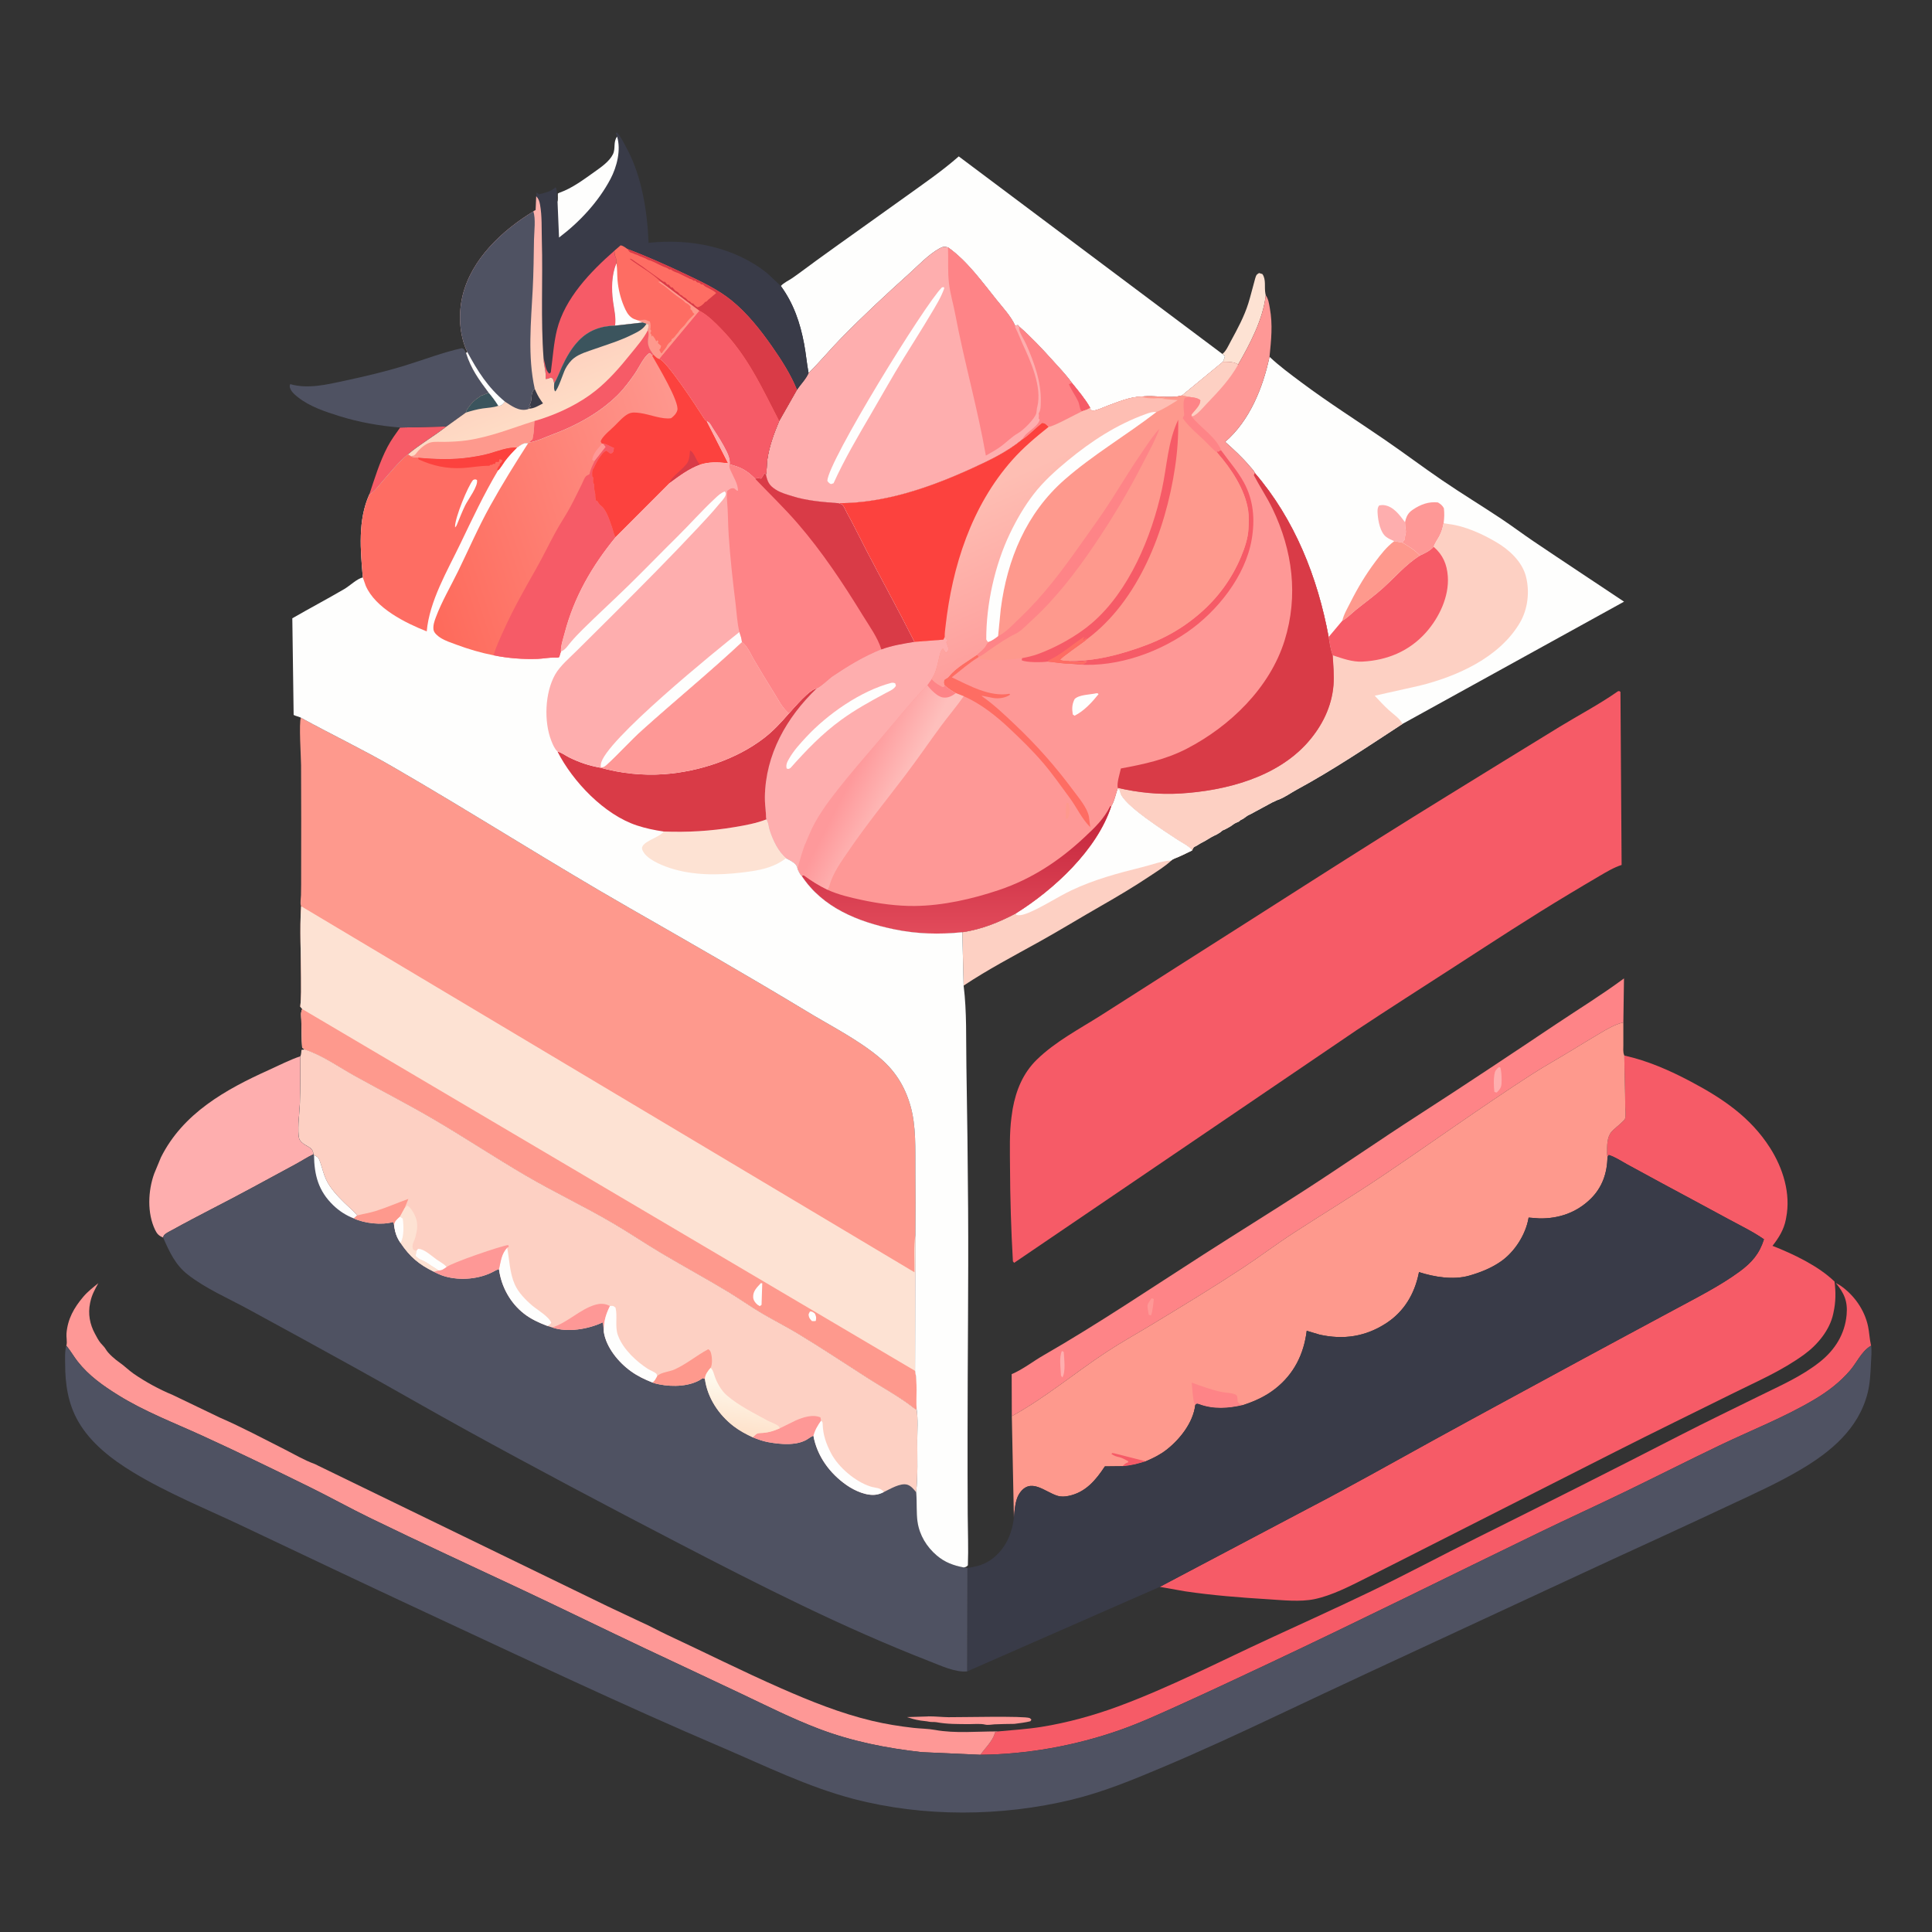 <svg width="512" height="512" xmlns="http://www.w3.org/2000/svg">
 <rect width="100%" height="100%" fill="#333333" stroke="none"/>
 <defs>
  <linearGradient y2="0.762" x2="0.785" y1="0.063" x1="0.524" id="gradient_0">
   <stop stop-color="#FEB1AB" offset="0"/>
   <stop stop-color="#FEDDC6" offset="1"/>
  </linearGradient>
  <linearGradient y2="0.149" x2="0.693" y1="0.941" x1="0.576" id="gradient_1">
   <stop stop-color="#FEE2CB" offset="0"/>
   <stop stop-color="#FEFBF0" offset="1"/>
  </linearGradient>
  <linearGradient y2="0.997" x2="0.963" y1="0.152" x1="0.967" id="gradient_2">
   <stop stop-color="#C7293F" offset="0"/>
   <stop stop-color="#E24B5B" offset="1"/>
  </linearGradient>
  <linearGradient y2="0.595" x2="0.585" y1="0.439" x1="0.344" id="gradient_3">
   <stop stop-color="#FE999B" offset="0"/>
   <stop stop-color="#FEBFBC" offset="1"/>
  </linearGradient>
  <linearGradient y2="0.512" x2="0.056" y1="0.992" x1="0.306" id="gradient_4">
   <stop stop-color="#FE9E9C" offset="0"/>
   <stop stop-color="#FEBEB3" offset="1"/>
  </linearGradient>
  <linearGradient y2="0.579" x2="0.969" y1="0.905" x1="0.007" id="gradient_5">
   <stop stop-color="#FE6A5B" offset="0"/>
   <stop stop-color="#FE978E" offset="1"/>
  </linearGradient>
 </defs>





 <g>
  <title>Layer 1</title>
  <path id="svg_2" d="m368.809,681.938c2.746,-0.026 5.412,0.301 8.066,0.334c4.288,0.053 30.36,-0.579 32.25,0.358c0.273,0.135 0.449,0.413 0.673,0.62l-0.4,0.631c-2.141,0.535 -4.19,0.745 -6.363,1.042c-2.629,0.05 -5.274,0.045 -7.899,0.183c-1.176,0.063 -2.588,0.384 -3.726,0.103c-1.852,-0.456 -4.473,-0.17 -6.421,-0.185c-4.297,-0.033 -8.632,0.044 -12.801,-0.744c-1.021,-0.193 -2.066,0.006 -3.118,-0.227c-1.091,-0.243 -2.173,-0.257 -3.27,-0.439l-0.55,-0.101c-1.71,-0.288 -3.243,-0.743 -4.887,-1.281l8.113,-0.252l0.333,-0.042z" transform="scale(0.667 0.667)" fill="#FE9896"/>
  <path id="svg_3" d="m158.98,169.869l18.431,-0.418c-5.03,3.904 -10.429,6.986 -15.374,11.093c-3.705,3.018 -6.881,7.046 -10.025,10.642c-1.537,1.759 -3.213,4.174 -5.281,5.289c2.137,-6.406 4.073,-12.903 7.22,-18.907c1.423,-2.716 3.261,-5.201 5.029,-7.699z" transform="scale(0.667 0.667)" fill="#F65B67"/>
  <path id="svg_4" d="m485.669,140.637c1.446,-1.055 2.496,-3.51 3.349,-5.075c2.624,-4.812 5.321,-9.799 6.966,-15.048c0.861,-2.749 1.512,-5.548 2.3,-8.316c0.221,-0.776 0.574,-2.452 1.028,-3.015c0.246,-0.304 0.626,-0.469 0.938,-0.703l1.312,0.4c1.578,2.187 0.696,5.199 1.213,7.814l0.127,0.6c-1.046,9.495 -6.269,19.389 -10.979,27.573c-1.681,-1.238 -4.034,-1.018 -6.037,-1.111c0.356,-0.74 0.561,-1.41 0.803,-2.194l-1.02,-0.925z" transform="scale(0.667 0.667)" fill="#FDE2D3"/>
  <path id="svg_5" d="m158.98,169.869c-8.247,-0.668 -16.229,-2.076 -24.144,-4.543c-5.612,-1.75 -11.859,-3.808 -16.502,-7.538c-1.05,-0.843 -2.311,-1.858 -2.873,-3.1c-0.342,-0.758 -0.513,-1.312 -0.149,-2.076c6.946,2.055 14.682,0.156 21.605,-1.329c8.131,-1.744 16.22,-3.653 24.169,-6.105c7.394,-2.282 14.939,-5.196 22.476,-6.855c1.029,0.361 1.121,1.035 1.628,1.957c2.02,6.372 5.062,10.465 8.965,15.726c-0.818,0.521 -1.374,0.491 -2.155,0.935l-0.355,0.081c-0.548,0.136 -0.697,0.35 -1.145,0.669l-0.539,0.352c-1.551,1.034 -2.757,2.234 -3.774,3.773l-0.355,0.444c-0.419,0.557 -0.552,1.008 -0.739,1.667l-7.682,5.524l-18.431,0.418z" transform="scale(0.667 0.667)" fill="#4F5262"/>
  <path id="svg_6" d="m444.072,313.365c0.794,0.598 0.863,0.403 1.042,1.437c0.846,4.881 18.373,15.926 22.947,18.961c1.478,0.98 4.837,2.619 5.602,4.139c-1.842,0.904 -3.685,1.794 -5.558,2.632c-0.769,0.343 -2.103,0.72 -2.668,1.328c-2.594,2.432 -5.67,4.281 -8.614,6.248c-6.331,4.23 -12.788,8.061 -19.392,11.839c-8.213,4.696 -16.285,9.656 -24.556,14.251c-10.202,5.668 -20.267,10.929 -30.008,17.401l-0.519,-21.21c7.761,-1.179 14.281,-3.83 21.192,-7.427c15.156,-9.432 32.318,-25.286 37.963,-42.583c1.215,-1.751 1.85,-4.955 2.569,-7.016z" transform="scale(0.667 0.667)" fill="#FDD0C3"/>
  <path id="svg_7" d="m444.072,313.365c0.794,0.598 0.863,0.403 1.042,1.437c0.846,4.881 18.373,15.926 22.947,18.961c1.478,0.98 4.837,2.619 5.602,4.139c-1.842,0.904 -3.685,1.794 -5.558,2.632c-0.769,0.343 -2.103,0.72 -2.668,1.328c-3.957,0.218 -7.798,1.724 -11.636,2.674c-9.492,2.35 -19.23,4.98 -28.093,9.207c-5.789,2.76 -11.125,6.431 -17.054,8.912c-1.31,0.548 -3.4,1.299 -4.762,0.846l-0.352,-0.537c15.156,-9.432 32.318,-25.286 37.963,-42.583c1.215,-1.751 1.85,-4.955 2.569,-7.016z" transform="scale(0.667 0.667)" fill="#FEFEFD"/>
  <path id="svg_8" d="m64.812,491.686c-1.666,-0.67 -2.404,-1.4 -3.183,-3.02c-3.207,-6.669 -2.84,-15.488 -0.366,-22.354l2.7,-6.514c8.788,-17.524 25.74,-26.961 42.885,-34.685c4.064,-1.831 8.304,-4.042 12.51,-5.443c-0.05,6.192 0.035,12.418 -0.194,18.604c-0.155,4.167 -0.889,8.771 -0.493,12.923c0.122,1.276 0.367,1.844 1.295,2.717c1.884,1.773 4.326,1.71 4.587,4.695c-2.432,1.122 -4.698,2.652 -7.065,3.923c-5.89,3.16 -11.762,6.351 -17.635,9.543c-10.425,5.667 -21.107,10.898 -31.477,16.65c-0.899,0.499 -2.926,1.413 -3.363,2.318l-0.202,0.643z" transform="scale(0.667 0.667)" fill="#FEAEAE"/>
  <path id="svg_9" d="m402.013,562.659l-0.059,-16.685c4.423,-1.855 8.401,-5.044 12.562,-7.435c21.744,-12.497 42.681,-26.651 63.797,-40.187c13.153,-8.431 26.432,-16.663 39.562,-25.131c15.41,-9.939 30.495,-20.421 45.919,-30.357c18.325,-11.805 36.382,-23.855 54.498,-35.97c9.008,-6.025 18.231,-11.696 26.946,-18.154l-0.254,17.492c-3.453,0.784 -6.465,2.644 -9.488,4.423c-3.775,2.221 -7.512,4.507 -11.248,6.793c-5.264,3.222 -10.691,6.207 -15.874,9.558c-19.974,12.913 -39.316,26.833 -59.035,40.133c-11.646,7.855 -23.669,15.12 -35.446,22.767c-6.859,4.454 -13.393,9.41 -20.224,13.906c-11.897,7.832 -24.166,15.281 -36.357,22.652c-5.975,3.613 -12.068,6.997 -17.903,10.848c-12.537,8.274 -24.192,18.096 -37.396,25.347z" transform="scale(0.667 0.667)" fill="#FE8487"/>
  <path id="svg_10" d="m457.579,515.812c0.301,0.059 0.578,0.205 0.859,0.326c-0.289,2.17 -0.375,4.482 -1.126,6.546l-0.9,-0.325c-0.1,-0.871 -0.659,-3.191 -0.45,-3.921c0.233,-0.818 1.13,-1.925 1.617,-2.626z" transform="scale(0.667 0.667)" fill="#FE9896"/>
  <path id="svg_11" d="m421.899,536.812c0.399,0.072 0.129,0.001 0.749,0.376c0.118,2.666 0.889,7.907 -0.586,10.104l-0.503,-0.754c-0.134,-2.859 -0.824,-7.116 0.34,-9.726z" transform="scale(0.667 0.667)" fill="#FEAEAE"/>
  <path id="svg_12" d="m595.604,423.938l0.532,0.267c0.425,1.682 0.468,3.344 0.481,5.071c0.018,2.353 -0.208,3.057 -1.902,4.786c-0.354,0.021 -0.641,-0.129 -0.972,-0.245c-0.241,-2.212 -0.356,-4.671 -0.011,-6.879c0.227,-1.458 0.745,-2.101 1.872,-3z" transform="scale(0.667 0.667)" fill="#FEAEAE"/>
  <path id="svg_13" d="m396.564,687.921c5.69,-0.534 11.57,-0.899 17.206,-1.799c10.234,-1.635 20.783,-4.543 30.487,-8.13c20.611,-7.619 40.394,-17.865 60.336,-27.061c13.523,-6.236 27.086,-12.379 40.501,-18.847c13.964,-6.733 27.672,-14.08 41.555,-20.995c27.045,-13.472 54.045,-27.03 80.926,-40.852c10.463,-5.381 21.071,-10.463 31.613,-15.672c8.292,-4.097 16.68,-7.714 23.974,-13.54c5.939,-4.743 9.835,-10.981 10.531,-18.648c0.485,-5.344 -0.951,-8.576 -4.306,-12.637l1.675,0.937c5.576,3.789 9.786,9.768 11.161,16.363c0.498,2.387 0.571,4.864 1.108,7.231l0.099,0.385l-0.362,0.222c-3.529,2.214 -5.291,6.442 -7.97,9.581c-3.983,4.666 -8.771,8.327 -14.012,11.46c-11.899,7.112 -25.207,12.305 -37.703,18.289c-12.694,6.08 -25.244,12.454 -37.911,18.582c-11.215,5.426 -22.554,10.591 -33.765,16.022c-35.934,17.408 -71.63,35.205 -107.762,52.202c-11.681,5.495 -23.33,10.983 -35.095,16.3c-7.899,3.57 -15.842,7.238 -24.027,10.107c-17.569,6.158 -36.67,9.62 -55.296,9.784c1.717,-2.457 4.765,-5.391 5.631,-8.255l0.17,-0.638l1.236,-0.391z" transform="scale(0.667 0.667)" fill="#F65B67"/>
  <path id="svg_14" d="m26.348,534.649l0.089,-0.312c0.284,-1.403 -0.145,-3.077 -0.022,-4.543c0.489,-5.831 2.999,-10.211 6.676,-14.562c1.739,-2.057 3.89,-3.71 5.968,-5.406c-1.312,2.409 -2.558,4.594 -3.132,7.299l-0.138,0.622c-0.874,4.217 -0.124,8.382 1.918,12.128c0.719,1.318 1.321,2.573 2.285,3.75c0.663,0.81 1.519,1.53 2.03,2.442c0.965,1.723 3.799,4.131 5.42,5.245c1.924,1.324 3.655,3.086 5.598,4.44c4.628,3.225 10.311,6.319 15.522,8.458l18.874,9.067c8.66,3.755 17.195,8.311 25.623,12.572c3.798,1.92 7.816,4.302 11.801,5.749c0.549,0.2 0.997,0.436 1.504,0.718l115.199,55.965l12.75,6.006c3.676,1.6 7.181,3.594 10.813,5.287c15.063,7.023 29.913,14.491 45.132,21.176c11.776,5.173 23.69,9.975 36.243,12.965c5.399,1.287 10.991,2.185 16.502,2.799c2.782,0.31 5.714,0.306 8.451,0.806c8.112,1.481 16.925,0.555 25.111,0.601l-1.236,0.391l-0.17,0.638c-0.866,2.864 -3.914,5.798 -5.631,8.255l-23.309,-1.052c-14.043,-1.571 -27.689,-4.257 -40.929,-9.294c-10.569,-4.022 -20.773,-9.164 -30.983,-14.011c-12.566,-5.966 -25.176,-11.83 -37.753,-17.771c-16.27,-7.686 -32.43,-15.611 -48.708,-23.27c-20.331,-9.566 -40.776,-18.928 -60.974,-28.775c-7.882,-3.843 -15.556,-8.113 -23.42,-11.991c-14.283,-7.043 -28.724,-14.054 -43.203,-20.671c-11.148,-5.095 -22.809,-9.539 -33.246,-16.034c-6.055,-3.768 -11.698,-7.73 -16.153,-13.404c-1.516,-1.931 -2.71,-4.071 -4.256,-5.985l-0.245,-0.298z" transform="scale(0.667 0.667)" fill="#FE9896"/>
  <path id="svg_15" d="m310.242,113.64c1.171,-1.344 3.074,-2.13 4.55,-3.155c3.243,-2.252 6.385,-4.672 9.583,-6.99c11.704,-8.484 23.526,-16.782 35.251,-25.233c7.219,-5.203 14.614,-10.233 21.303,-16.122l104.74,78.497l1.02,0.925c-0.242,0.784 -0.447,1.454 -0.803,2.194l-16.261,13.374c-4.973,1.401 -10.799,-0.234 -16.01,0.451c-4.579,0.054 -9.197,2.047 -13.439,3.599c-1.197,0.438 -5.212,2.304 -6.301,1.939c-0.289,-0.097 -0.487,-0.366 -0.731,-0.549l-0.022,-0.573c-1.998,-3.552 -4.714,-6.705 -7.258,-9.874c-2.188,-3.096 -5.02,-6.034 -7.562,-8.847c-4.179,-4.627 -8.606,-9.393 -13.315,-13.477l-0.506,-0.636l-1.176,0.158c-1.622,-3.629 -4.899,-7.139 -7.387,-10.236c-5.668,-7.055 -11.793,-15.577 -19.265,-20.798c-1.492,-0.415 -2.143,-0.276 -3.493,0.485c-4.372,2.465 -8.312,6.694 -12.046,10.054c-9.146,8.231 -18.241,16.685 -26.855,25.472c-4.446,4.535 -8.468,9.448 -13,13.893c-0.723,-3.812 -1.045,-7.686 -1.762,-11.503c-1.583,-8.435 -4.172,-16.06 -9.255,-23.048z" transform="scale(0.667 0.667)" fill="#FEFEFD"/>
  <path id="svg_16" d="m321.259,148.191c4.532,-4.445 8.554,-9.358 13,-13.893c8.614,-8.787 17.709,-17.241 26.855,-25.472c3.734,-3.36 7.674,-7.589 12.046,-10.054c1.35,-0.761 2.001,-0.9 3.493,-0.485c7.472,5.221 13.597,13.743 19.265,20.798c2.488,3.097 5.765,6.607 7.387,10.236l1.176,-0.158l0.506,0.636c4.709,4.084 9.136,8.85 13.315,13.477c2.542,2.813 5.374,5.751 7.562,8.847c2.544,3.169 5.26,6.322 7.258,9.874c-0.987,0.867 -1.92,0.944 -3.089,1.375c-2.321,1.059 -11.769,6.321 -13.389,6.228c-0.974,-0.879 -1.303,-1.533 -2.644,-1.552c-2.676,2.105 -5.045,4.725 -7.879,6.596c-5.828,4.824 -12.839,8.205 -19.683,11.332c-16.653,7.607 -34.749,13.959 -53.281,13.964c-6.124,-0.439 -12.58,-0.947 -18.455,-2.816c-2.139,-0.68 -4.37,-1.267 -6.295,-2.457c-2.772,-1.714 -3.469,-3.107 -4.113,-6.196c0.354,-0.488 0.372,-4.492 0.494,-5.396c0.753,-5.537 2.628,-10.669 4.782,-15.792l7.058,-12.401c1.395,-2.051 3.746,-4.444 4.631,-6.691z" transform="scale(0.667 0.667)" fill="#FEAEAE"/>
  <path id="svg_17" d="m374.243,114.188l0.7,-0.119l0.235,0.411c-1.225,3.648 -3.424,7.096 -5.382,10.395c-3.512,5.914 -7.219,11.699 -10.822,17.556c-4.467,7.259 -8.612,14.697 -12.91,22.053c-5.276,9.03 -10.559,17.991 -14.884,27.524l-0.992,0.327c-0.751,-0.291 -0.996,-0.634 -1.467,-1.273c0.144,-7.536 38.656,-70.072 45.522,-76.874z" transform="scale(0.667 0.667)" fill="#FEFEFD"/>
  <path id="svg_18" d="m404.987,129.799c4.709,4.084 9.136,8.85 13.315,13.477c2.542,2.813 5.374,5.751 7.562,8.847c2.544,3.169 5.26,6.322 7.258,9.874c-0.987,0.867 -1.92,0.944 -3.089,1.375c-2.321,1.059 -11.769,6.321 -13.389,6.228c-0.974,-0.879 -1.303,-1.533 -2.644,-1.552c-2.676,2.105 -5.045,4.725 -7.879,6.596c0.872,-1.591 1.65,-2.257 3.004,-3.361c1.323,-1.079 3.785,-2.944 3.941,-4.595l-0.375,-0.376l0.092,-1.312l-0.09,-0.75c0.849,-1.277 0.802,-3.142 0.837,-4.651c0.183,-7.909 -2.68,-15.718 -5.847,-22.874c-0.767,-1.734 -2.394,-4.061 -2.745,-5.848c-0.099,-0.504 -0.038,-0.637 0.049,-1.078z" transform="scale(0.667 0.667)" fill="#FE8487"/>
  <path id="svg_19" d="m430.033,163.372c-0.183,-0.115 -0.419,-0.172 -0.551,-0.344c-0.454,-0.592 -0.676,-2.643 -1.068,-3.479c-1.111,-2.378 -2.709,-4.46 -3.726,-6.904l1.176,-0.522c2.544,3.169 5.26,6.322 7.258,9.874c-0.987,0.867 -1.92,0.944 -3.089,1.375z" transform="scale(0.667 0.667)" fill="#F65B67"/>
  <path id="svg_20" d="m376.653,98.287c7.472,5.221 13.597,13.743 19.265,20.798c2.488,3.097 5.765,6.607 7.387,10.236c-0.008,0.645 0.09,0.844 0.399,1.438c0.932,1.794 1.644,3.821 2.501,5.675c3.299,7.133 7.907,17.278 5.922,25.25c-0.182,0.734 -0.119,0.32 -0.208,1.189l-0.171,1.283c-0.625,2.315 -5.223,6.834 -7.307,7.99c-2.217,1.231 -4.269,3.302 -6.296,4.862c-1.999,1.538 -4.256,2.768 -6.446,4.012c-3.302,-18.914 -8.636,-37.456 -12.201,-56.352c-0.743,-3.941 -1.965,-8.02 -2.442,-11.983c-0.566,-4.712 -0.213,-9.643 -0.403,-14.398z" transform="scale(0.667 0.667)" fill="#FE8487"/>
  <path id="svg_21" d="m245.18,54.267l-0.528,-1.318l0.491,-0.326c1.687,1.977 2.865,4.412 4.077,6.701c5.819,10.985 8.001,24.867 8.471,37.167c16.349,-1.835 34.2,1.599 47.217,12.14l5.334,5.009c5.083,6.988 7.672,14.613 9.255,23.048c0.717,3.817 1.039,7.691 1.762,11.503c-0.885,2.247 -3.236,4.64 -4.631,6.691l-7.058,12.401c-2.154,5.123 -4.029,10.255 -4.782,15.792c-0.122,0.904 -0.14,4.908 -0.494,5.396l-0.544,-0.33c-0.55,0.691 -0.836,1.776 -1.5,2.053l-0.493,-0.123c-0.694,-0.132 -1.054,-0.036 -1.713,0.153c-3.352,-3.324 -5.553,-4.539 -10.138,-5.72c0.145,-1.845 -0.392,-3.426 -1.195,-5.066c-1.573,-3.213 -3.537,-6.291 -5.494,-9.28c-0.712,-1.087 -1.165,-2.379 -2.426,-2.792c-0.497,-0.307 -0.7,-0.514 -1.035,-1.016l-1.116,-1.727c-2.153,-3.46 -13.862,-21.161 -16.661,-22.005c-0.991,-0.183 -1.685,-1.071 -2.388,-1.742l-0.468,0.451l-0.935,-1.043c-1.925,0.682 -4.524,6.146 -5.88,8.096c-2.081,2.993 -4.399,6.161 -7.001,8.717c-7.114,6.986 -16.44,12.101 -25.725,15.53c-2.762,1.02 -6.573,2.887 -9.449,3.216l-0.303,0.278c-1.794,-0.335 -2.966,0.758 -4.442,1.738c-3.297,-0.414 -7.787,1.397 -11.01,2.302c-2.426,0.682 -5.036,1.132 -7.531,1.51c-6.821,1.031 -13.898,0.773 -20.744,0.167l-0.171,-0.15c-1.134,0.043 -1.874,0.129 -2.868,-0.529l-1.027,-0.615c4.945,-4.107 10.344,-7.189 15.374,-11.093l7.682,-5.524c0.187,-0.659 0.32,-1.11 0.739,-1.667l0.355,-0.444c1.017,-1.539 2.223,-2.739 3.774,-3.773l0.539,-0.352c0.448,-0.319 0.597,-0.533 1.145,-0.669l0.355,-0.081c0.781,-0.444 1.337,-0.414 2.155,-0.935c-3.903,-5.261 -6.945,-9.354 -8.965,-15.726l0.479,-0.427c-3.251,-6.825 -3.613,-15.342 -1.823,-22.595c3.56,-14.417 15.804,-25.809 28.051,-33.238c0.228,-0.239 0.081,-0.11 0.528,-0.363l0.387,-0.216l0.239,-5.464l0.137,-1.506l0.937,0.743c2.407,-0.604 4.743,-1.067 6.619,-2.807c1.02,1.357 0.001,4.947 0.776,5.733c0.258,-0.551 0.068,-2.502 0.14,-3.265l0.715,-0.349c4.901,-1.689 9.715,-5.319 13.948,-8.323c2.495,-1.771 5.821,-4.072 7.197,-6.891c1.174,-2.405 0.02,-4.782 1.66,-7.046z" transform="scale(0.667 0.667)" fill="#393B48"/>
  <path id="svg_22" d="m221.52,80.14c0.258,-0.551 0.068,-2.502 0.14,-3.265l0.715,-0.349c4.901,-1.689 9.715,-5.319 13.948,-8.323c2.495,-1.771 5.821,-4.072 7.197,-6.891c1.174,-2.405 0.02,-4.782 1.66,-7.046c1.626,5.338 -0.084,12.022 -2.609,16.807c-4.805,9.108 -12.287,17.132 -20.457,23.299l-0.594,-14.233z" transform="scale(0.667 0.667)" fill="#FEFEFD"/>
  <path id="svg_23" d="m244.115,99.614c0.077,0.859 0.05,1.812 0.466,2.573c0.323,0.592 0.232,1.16 0.233,1.819c0.001,0.461 -0.049,0.281 0.098,0.596c-1.941,4.721 -1.998,10.192 -1.327,15.21c0.449,3.361 1.219,6.134 0.808,9.566c-5.574,0.098 -10.502,1.83 -14.421,5.887c-2.855,2.955 -4.966,6.662 -6.678,10.37c-0.973,2.109 -1.878,4.7 -3.092,6.656l-0.548,-1.88l-0.842,-0.372c-0.736,0.325 -1.226,0.546 -2.039,0.523c0.338,-2.617 -0.8,-5.391 -0.81,-8.142c0.703,2.053 0.638,4.592 2.287,6.044c0.757,-0.583 0.563,-0.436 0.684,-1.312c0.731,-5.298 1.067,-10.905 2.354,-16.09c3.118,-12.563 13.361,-23.151 22.827,-31.448z" transform="scale(0.667 0.667)" fill="#F65B67"/>
  <path id="svg_24" d="m244.115,99.614l2.447,-2.127c1.048,0.138 1.879,0.861 2.732,1.442c7.935,3.002 15.75,6.505 23.411,10.152c6.159,2.933 12.586,5.948 17.911,10.269c6.282,5.098 11.476,11.674 16.096,18.275c3.704,5.293 7.426,11.089 9.869,17.091l0.047,0.166l-7.058,12.401c-2.154,5.123 -4.029,10.255 -4.782,15.792c-0.122,0.904 -0.14,4.908 -0.494,5.396l-0.544,-0.33c-0.55,0.691 -0.836,1.776 -1.5,2.053l-0.493,-0.123c-0.694,-0.132 -1.054,-0.036 -1.713,0.153c-3.352,-3.324 -5.553,-4.539 -10.138,-5.72c0.145,-1.845 -0.392,-3.426 -1.195,-5.066c-1.573,-3.213 -3.537,-6.291 -5.494,-9.28c-0.712,-1.087 -1.165,-2.379 -2.426,-2.792c-0.497,-0.307 -0.7,-0.514 -1.035,-1.016l-1.116,-1.727c-2.153,-3.46 -13.862,-21.161 -16.661,-22.005c-0.991,-0.183 -1.685,-1.071 -2.388,-1.742c-0.756,-1.079 -1.547,-2.129 -1.906,-3.415l-0.1,-0.399c-0.553,-2.147 0.637,-3.856 -0.175,-5.899c0.237,-0.781 0.322,-1.525 0.419,-2.333l-0.974,-0.181l-1.51,-0.514l-10.952,1.243c0.411,-3.432 -0.359,-6.205 -0.808,-9.566c-0.671,-5.018 -0.614,-10.489 1.327,-15.21c-0.147,-0.315 -0.097,-0.135 -0.098,-0.596c-0.001,-0.659 0.09,-1.227 -0.233,-1.819c-0.416,-0.761 -0.389,-1.714 -0.466,-2.573z" transform="scale(0.667 0.667)" fill="#FE6D63"/>
  <path id="svg_25" d="m253.02,127.136c0.959,0.024 1.902,0.056 2.854,-0.091c0.793,-0.123 1.37,0.486 2.314,0.646c0.389,1.223 0.359,1.947 0.187,3.184l0.375,0.563l-0.375,0.937c0.498,0.503 0.426,0.644 0.559,1.313l0.378,-0.372c0.472,0.633 0.903,1.184 1.231,1.906l0.176,0.434l0.469,-0.465l0.371,0.371l-0.184,0.75l1.309,1.126l-0.186,0.56l-0.092,0.471l-0.468,0.465l0.654,1.316l0.377,0.094c0.529,-1.019 1.408,-1.684 1.875,-2.625c0.472,-0.952 0.831,-1.321 1.633,-2.045l0.335,-0.299l0.004,-0.563c0.465,-0.311 1.097,-0.73 1.403,-1.218c0.441,-0.706 1.125,-1.237 1.5,-1.875c0.744,-1.268 1.857,-1.856 2.625,-3c1.016,-1.515 2.239,-2.641 3.562,-3.938l-0.654,-0.658c-0.604,-1.065 0.292,-0.106 -0.572,-0.971l-0.364,-0.34l0.092,-0.937c-0.346,-0.458 -0.814,-0.927 -1.314,-1.219c-1.19,-0.694 -0.168,0.221 -1.196,-0.82c-0.386,-0.392 -0.628,-0.627 -1.107,-0.932c-1.329,-0.846 -2.813,-1.981 -4.037,-2.982c-1.207,-0.988 -2.451,-2.157 -3.782,-2.956l-1.467,-0.989l0.983,-0.072l15.428,11.563l-15.937,19.15c-0.991,-0.183 -1.685,-1.071 -2.388,-1.742c-0.756,-1.079 -1.547,-2.129 -1.906,-3.415l-0.1,-0.399c-0.553,-2.147 0.637,-3.856 -0.175,-5.899c0.237,-0.781 0.322,-1.525 0.419,-2.333l-0.974,-0.181l-1.51,-0.514l-2.325,-0.999z" transform="scale(0.667 0.667)" fill="#FE998D"/>
  <path id="svg_26" d="m244.912,104.602l0.051,0.309c0.325,2.148 0.211,4.305 0.397,6.464c0.304,3.527 1.174,7.063 2.551,10.324c0.738,1.748 1.534,3.449 3.134,4.571c0.617,0.433 1.264,0.64 1.975,0.866l2.325,0.999l-10.952,1.243c0.411,-3.432 -0.359,-6.205 -0.808,-9.566c-0.671,-5.018 -0.614,-10.489 1.327,-15.21z" transform="scale(0.667 0.667)" fill="#FEFEFD"/>
  <path id="svg_27" d="m249.294,98.929c7.935,3.002 15.75,6.505 23.411,10.152c6.159,2.933 12.586,5.948 17.911,10.269c6.282,5.098 11.476,11.674 16.096,18.275c3.704,5.293 7.426,11.089 9.869,17.091l0.047,0.166l-7.058,12.401l-0.176,-0.349c-6.786,-13.116 -12.356,-25.503 -22.872,-36.296c-2.568,-2.635 -5.344,-5.425 -8.606,-7.17l-15.428,-11.563c-3.457,-3.443 -8.254,-5.975 -12.176,-8.943l0,-0.212c0.57,0.195 0.923,0.35 1.401,0.732c0.495,0.397 1.002,0.678 1.506,1.049c0.902,0.666 1.921,1.22 2.771,1.916l1.067,0.809l6.568,4.682l0.563,0.003l0.937,1.121l0.563,0.004l0.937,1.122l0.563,0.003l1.124,1.309l1.032,0.564l0.937,1.03l0.657,0.281l0.468,0.469c0.589,0.434 0.86,0.378 1.424,0.997l0.451,0.503c1.598,1.131 -0.232,-0.631 1.166,0.767l0.428,0.451l0.563,0.004c0.532,0.727 0.889,1.075 1.687,1.496c1.032,-0.136 1.988,-0.897 2.667,-1.65l0.335,-0.41c0.742,-0.246 0.432,-0.051 0.995,-0.614c0.656,-0.656 0.311,-0.372 1.011,-0.891l2.441,-2.078c-0.912,-0.833 -2.22,-1.47 -3.322,-2.046c-0.626,-0.327 -1.059,-0.462 -1.572,-0.973l-0.305,-0.338c-1.024,-0.005 -0.826,-0.079 -1.5,-0.75c-1.05,-0.005 -0.893,-0.146 -1.594,-0.843l-0.656,0.09c-0.38,-0.312 -0.62,-0.533 -1.106,-0.656c-0.578,-0.145 -0.279,-0.023 -0.904,-0.363l-1.363,-0.667l-1.127,-0.564c-0.625,-0.236 -0.936,-0.505 -1.5,-0.75c-0.858,-0.372 -1.838,-0.56 -2.625,-1.125l-0.375,-0.372l-0.75,-0.003c-0.448,-0.379 -0.721,-0.559 -1.287,-0.748c-2.128,-0.71 -4.118,-2.018 -6.211,-2.813l-0.752,-0.189c-0.57,-0.255 -0.963,-0.578 -1.581,-0.799l-1.794,-0.701c-0.522,-0.248 -0.947,-0.52 -1.511,-0.662l-0.364,-0.088c-0.57,-0.222 -0.938,-0.48 -1.558,-0.637c-0.81,-0.205 -1.035,-0.832 -1.523,-1.493z" transform="scale(0.667 0.667)" fill="#D93B47"/>
  <path id="svg_28" d="m277.916,123.468c3.262,1.745 6.038,4.535 8.606,7.17c10.516,10.793 16.086,23.18 22.872,36.296l0.176,0.349c-2.154,5.123 -4.029,10.255 -4.782,15.792c-0.122,0.904 -0.14,4.908 -0.494,5.396l-0.544,-0.33c-0.55,0.691 -0.836,1.776 -1.5,2.053l-0.493,-0.123c-0.694,-0.132 -1.054,-0.036 -1.713,0.153c-3.352,-3.324 -5.553,-4.539 -10.138,-5.72c0.145,-1.845 -0.392,-3.426 -1.195,-5.066c-1.573,-3.213 -3.537,-6.291 -5.494,-9.28c-0.712,-1.087 -1.165,-2.379 -2.426,-2.792c-0.497,-0.307 -0.7,-0.514 -1.035,-1.016l-1.116,-1.727c-2.153,-3.46 -13.862,-21.161 -16.661,-22.005l15.937,-19.15z" transform="scale(0.667 0.667)" fill="#F65B67"/>
  <path id="svg_29" d="m213.051,77.977c0.957,1.03 1.247,1.905 1.505,3.283c0.841,4.482 0.597,9.678 0.728,14.277c0.445,15.646 -0.487,31.259 0.679,46.883c0.01,2.751 1.148,5.525 0.81,8.142c0.813,0.023 1.303,-0.198 2.039,-0.523l0.842,0.372l0.548,1.88c1.214,-1.956 2.119,-4.547 3.092,-6.656c1.712,-3.708 3.823,-7.415 6.678,-10.37c3.919,-4.057 8.847,-5.789 14.421,-5.887l10.952,-1.243l1.51,0.514l0.974,0.181c-0.097,0.808 -0.182,1.552 -0.419,2.333c0.812,2.043 -0.378,3.752 0.175,5.899l0.1,0.399c0.359,1.286 1.15,2.336 1.906,3.415l-0.468,0.451l-0.935,-1.043c-1.925,0.682 -4.524,6.146 -5.88,8.096c-2.081,2.993 -4.399,6.161 -7.001,8.717c-7.114,6.986 -16.44,12.101 -25.725,15.53c-2.762,1.02 -6.573,2.887 -9.449,3.216l-0.303,0.278c-1.794,-0.335 -2.966,0.758 -4.442,1.738c-3.297,-0.414 -7.787,1.397 -11.01,2.302c-2.426,0.682 -5.036,1.132 -7.531,1.51c-6.821,1.031 -13.898,0.773 -20.744,0.167l-0.171,-0.15c-1.134,0.043 -1.874,0.129 -2.868,-0.529l-1.027,-0.615c4.945,-4.107 10.344,-7.189 15.374,-11.093l7.682,-5.524c0.187,-0.659 0.32,-1.11 0.739,-1.667l0.355,-0.444c1.017,-1.539 2.223,-2.739 3.774,-3.773l0.539,-0.352c0.448,-0.319 0.597,-0.533 1.145,-0.669l0.355,-0.081c0.781,-0.444 1.337,-0.414 2.155,-0.935c-3.903,-5.261 -6.945,-9.354 -8.965,-15.726l0.479,-0.427c-3.251,-6.825 -3.613,-15.342 -1.823,-22.595c3.56,-14.417 15.804,-25.809 28.051,-33.238c0.228,-0.239 0.081,-0.11 0.528,-0.363l0.387,-0.216l0.239,-5.464z" transform="scale(0.667 0.667)" fill="url(#gradient_0)"/>
  <path id="svg_30" d="m210.248,162.371l-0.325,-0.301c0.439,-0.224 0.735,-0.309 1.016,-0.726l-0.726,-0.281c1.685,-2.042 0.2,-4.8 2.244,-6.593c0.746,1.75 1.439,3.215 2.56,4.766l0.728,1.037c-1.665,0.865 -3.572,2.071 -5.497,2.098z" transform="scale(0.667 0.667)" fill="#393B48"/>
  <path id="svg_31" d="m194.155,156.006c1.442,1.675 2.673,3.34 3.843,5.215c-1.962,0.733 -4.104,0.754 -6.165,1.055c-2.325,0.339 -4.502,0.948 -6.74,1.651c0.187,-0.659 0.32,-1.11 0.739,-1.667l0.355,-0.444c1.017,-1.539 2.223,-2.739 3.774,-3.773l0.539,-0.352c0.448,-0.319 0.597,-0.533 1.145,-0.669l0.355,-0.081c0.781,-0.444 1.337,-0.414 2.155,-0.935z" transform="scale(0.667 0.667)" fill="#3B545D"/>
  <path id="svg_32" d="m255.345,128.135l1.51,0.514c-1.348,2.247 -3.361,3.147 -5.634,4.286c-4.804,2.408 -9.988,3.975 -15.044,5.747c-2.641,0.926 -5.898,1.86 -8.129,3.602c-1.42,1.11 -2.637,2.742 -3.458,4.341c-0.806,1.569 -2.922,8.319 -4.047,8.897c-0.6,-0.971 -0.385,-2.134 -0.341,-3.231c1.214,-1.956 2.119,-4.547 3.092,-6.656c1.712,-3.708 3.823,-7.415 6.678,-10.37c3.919,-4.057 8.847,-5.789 14.421,-5.887l10.952,-1.243z" transform="scale(0.667 0.667)" fill="#3B545D"/>
  <path id="svg_33" d="m163.064,181.159c0.493,-0.074 1.038,0.008 1.481,-0.221c0.402,-0.209 1.304,-1.467 1.668,-1.861c1.235,-1.337 3.249,-2.963 5.065,-3.34c1.599,-0.332 3.641,-0.15 5.288,-0.174c3.034,-0.044 6.005,-0.18 9.014,-0.617c9.383,-1.364 17.805,-4.868 26.786,-7.684l-0.07,0.603l-0.082,1.447c-0.049,1.797 -0.276,3.498 -0.661,5.25l-0.363,0.287c-0.387,0.314 -0.716,0.632 -1.057,0.994l-0.303,0.278c-1.794,-0.335 -2.966,0.758 -4.442,1.738c-3.297,-0.414 -7.787,1.397 -11.01,2.302c-2.426,0.682 -5.036,1.132 -7.531,1.51c-6.821,1.031 -13.898,0.773 -20.744,0.167l-0.171,-0.15c-1.134,0.043 -1.874,0.129 -2.868,-0.529z" transform="scale(0.667 0.667)" fill="#FE998D"/>
  <path id="svg_34" d="m257.41,131.163c0.812,2.043 -0.378,3.752 0.175,5.899l0.1,0.399c0.359,1.286 1.15,2.336 1.906,3.415l-0.468,0.451l-0.935,-1.043c-1.925,0.682 -4.524,6.146 -5.88,8.096c-2.081,2.993 -4.399,6.161 -7.001,8.717c-7.114,6.986 -16.44,12.101 -25.725,15.53c-2.762,1.02 -6.573,2.887 -9.449,3.216c0.341,-0.362 0.67,-0.68 1.057,-0.994l0.363,-0.287c0.385,-1.752 0.612,-3.453 0.661,-5.25l0.082,-1.447l0.07,-0.603l2.521,-0.744c7.692,-2.515 15.476,-6.263 21.811,-11.345c5.239,-4.203 9.676,-9.331 13.866,-14.548c2.436,-3.034 5.068,-5.977 6.846,-9.462z" transform="scale(0.667 0.667)" fill="#F65B67"/>
  <path id="svg_35" d="m211.897,84.02c1.037,2.801 0.319,8.129 0.27,11.245c-0.104,6.542 -0.17,13.117 -0.509,19.651c-0.677,13.023 -2.059,26.712 0.799,39.554c-2.044,1.793 -0.559,4.551 -2.244,6.593l0.726,0.281c-0.281,0.417 -0.577,0.502 -1.016,0.726l0.325,0.301c-0.317,0.139 -0.445,0.215 -0.763,0.293c-3.332,0.818 -6.23,-1.386 -8.859,-3.09c-0.612,0.721 -1.182,1.536 -2.204,1.671l-0.424,-0.024c-1.17,-1.875 -2.401,-3.54 -3.843,-5.215c-3.903,-5.261 -6.945,-9.354 -8.965,-15.726l0.479,-0.427c-3.251,-6.825 -3.613,-15.342 -1.823,-22.595c3.56,-14.417 15.804,-25.809 28.051,-33.238z" transform="scale(0.667 0.667)" fill="#4F5262"/>
  <path id="svg_36" d="m185.669,139.853c4.117,7.622 8.176,14.105 14.957,19.721c-0.612,0.721 -1.182,1.536 -2.204,1.671l-0.424,-0.024c-1.17,-1.875 -2.401,-3.54 -3.843,-5.215c-3.903,-5.261 -6.945,-9.354 -8.965,-15.726l0.479,-0.427z" transform="scale(0.667 0.667)" fill="#FEFEFD"/>
  <path id="svg_37" d="m504.402,141.761c3.955,3.733 8.324,6.927 12.671,10.179c10.762,8.052 22.087,15.197 33.153,22.801c7.635,5.246 15.049,10.809 22.693,16.037c7.768,5.313 15.832,10.188 23.66,15.414c4.289,2.864 8.431,5.976 12.71,8.868c11.94,8.071 23.996,15.979 35.974,23.991l-88.025,48.572c-13.798,9 -27.525,18.284 -42.021,26.13c-2.339,1.266 -4.989,3.203 -7.475,4.045c-0.772,0.261 -1.367,0.706 -2.148,0.962l-9,4.867l-0.386,0.152c-1.077,0.48 -1.785,1.392 -2.9,1.858c-0.643,0.268 -0.633,0.495 -1.12,0.804l-0.469,0.186c-0.695,0.286 -1.296,0.596 -1.893,1.06c-0.959,0.746 -2.088,1.288 -3.152,1.871c-0.333,0.181 -0.716,0.26 -1.047,0.444l-0.259,0.27c-0.443,0.444 -1.605,1.072 -2.18,1.419l-0.469,0.186c-1.854,0.852 -3.493,2.125 -5.342,3c-0.94,0.445 -1.627,1.079 -2.625,1.5c-0.639,0.269 -0.862,0.937 -1.089,1.525c-0.765,-1.52 -4.124,-3.159 -5.602,-4.139c-4.574,-3.035 -22.101,-14.08 -22.947,-18.961c-0.179,-1.034 -0.248,-0.839 -1.042,-1.437l0.064,-0.313c8.123,1.89 16.509,2.731 24.846,2.222c17.969,-1.097 38.368,-6.367 50.693,-20.393c5.608,-6.382 9.455,-14.088 10.152,-22.631c0.32,-3.92 -0.091,-7.972 -0.328,-11.894c-0.856,-2.203 -1.252,-4.903 -1.597,-7.25c-4.373,-23.688 -13.516,-46.802 -29.355,-65.196c-0.129,-0.711 -1.387,-1.947 -1.886,-2.542c-3.019,-3.6 -6.389,-6.692 -9.882,-9.813c9.733,-8.385 15.008,-21.505 17.623,-33.794z" transform="scale(0.667 0.667)" fill="#FEFEFD"/>
  <path id="svg_38" d="m553.96,215.006c-1.1,-0.457 -2.332,-1 -3.272,-1.738c-2.274,-1.785 -3.102,-6.135 -3.308,-8.868c-0.094,-1.237 -0.219,-2.627 0.608,-3.588c0.625,-0.103 1.193,-0.186 1.828,-0.114c3.824,0.43 6.296,3.971 8.43,6.8c0.033,1.067 0.094,2.035 0.274,3.084c0.153,0.894 -0.022,1.424 -0.227,2.279c-0.122,0.509 -0.143,0.931 -0.109,1.451l-0.35,0.339c-0.492,0.509 -0.331,0.287 -0.573,0.974l-3.301,-0.619z" transform="scale(0.667 0.667)" fill="#FEAEAE"/>
  <path id="svg_39" d="m558.246,207.498c0.489,-2.286 1.153,-3.699 3.129,-5.025c3.06,-2.053 6.235,-3.249 9.937,-2.846c1.129,0.697 1.73,1.136 2.371,2.311c0.232,2.073 0.168,3.837 -0.101,5.899c-0.327,1.817 -0.836,3.566 -1.706,5.205c-0.734,1.381 -1.775,2.727 -2.24,4.218c-1.433,1.59 -3.535,2.614 -5.475,3.474c-2.1,-2.276 -4.281,-3.52 -6.9,-5.109c0.242,-0.687 0.081,-0.465 0.573,-0.974l0.35,-0.339c-0.034,-0.52 -0.013,-0.942 0.109,-1.451c0.205,-0.855 0.38,-1.385 0.227,-2.279c-0.18,-1.049 -0.241,-2.017 -0.274,-3.084z" transform="scale(0.667 0.667)" fill="#FE9896"/>
  <path id="svg_40" d="m533.315,246.661c0.566,-2.528 2.108,-5.089 3.276,-7.411c2.89,-5.747 6.013,-10.946 9.863,-16.092c2.221,-2.968 4.52,-5.919 7.506,-8.152l3.301,0.619c2.619,1.589 4.8,2.833 6.9,5.109c-5.539,3.507 -9.666,8.38 -14.478,12.757c-3.419,3.11 -7.206,5.824 -10.805,8.721c-1.758,1.415 -3.611,3.376 -5.563,4.449z" transform="scale(0.667 0.667)" fill="#FE998D"/>
  <path id="svg_41" d="m569.636,217.26c0.465,-1.491 1.506,-2.837 2.24,-4.218c0.87,-1.639 1.379,-3.388 1.706,-5.205l0.528,0.13l1.621,0.262c6.155,0.741 13.032,3.814 18.329,6.933l0.495,0.286c5.067,2.966 10.163,7.66 11.699,13.491c1.605,6.092 0.796,13.105 -2.419,18.555c-8.15,13.815 -25.053,21.322 -39.963,24.974l-17.675,3.957c1.823,1.939 3.635,3.912 5.6,5.707c1.793,1.638 4.369,3.291 5.441,5.491c-13.798,9 -27.525,18.284 -42.021,26.13c-2.339,1.266 -4.989,3.203 -7.475,4.045c-0.772,0.261 -1.367,0.706 -2.148,0.962l-9,4.867l-0.386,0.152c-1.077,0.48 -1.785,1.392 -2.9,1.858c-0.643,0.268 -0.633,0.495 -1.12,0.804l-0.469,0.186c-0.695,0.286 -1.296,0.596 -1.893,1.06c-0.959,0.746 -2.088,1.288 -3.152,1.871c-0.333,0.181 -0.716,0.26 -1.047,0.444l-0.259,0.27c-0.443,0.444 -1.605,1.072 -2.18,1.419l-0.469,0.186c-1.854,0.852 -3.493,2.125 -5.342,3c-0.94,0.445 -1.627,1.079 -2.625,1.5c-0.639,0.269 -0.862,0.937 -1.089,1.525c-0.765,-1.52 -4.124,-3.159 -5.602,-4.139c-4.574,-3.035 -22.101,-14.08 -22.947,-18.961c-0.179,-1.034 -0.248,-0.839 -1.042,-1.437l0.064,-0.313c8.123,1.89 16.509,2.731 24.846,2.222c17.969,-1.097 38.368,-6.367 50.693,-20.393c5.608,-6.382 9.455,-14.088 10.152,-22.631c0.32,-3.92 -0.091,-7.972 -0.328,-11.894c-0.856,-2.203 -1.252,-4.903 -1.597,-7.25l5.413,-6.445c1.952,-1.073 3.805,-3.034 5.563,-4.449c3.599,-2.897 7.386,-5.611 10.805,-8.721c4.812,-4.377 8.939,-9.25 14.478,-12.757c1.94,-0.86 4.042,-1.884 5.475,-3.474z" transform="scale(0.667 0.667)" fill="#FDD0C3"/>
  <path id="svg_42" d="m564.161,220.734c1.94,-0.86 4.042,-1.884 5.475,-3.474c3.654,3.205 5.26,6.901 5.605,11.747c0.569,7.995 -3.442,16.379 -8.645,22.241c-6.616,7.457 -15.446,11.122 -25.298,11.62c-4.093,0.206 -7.95,-1.278 -11.799,-2.512c-0.856,-2.203 -1.252,-4.903 -1.597,-7.25l5.413,-6.445c1.952,-1.073 3.805,-3.034 5.563,-4.449c3.599,-2.897 7.386,-5.611 10.805,-8.721c4.812,-4.377 8.939,-9.25 14.478,-12.757z" transform="scale(0.667 0.667)" fill="#F65B67"/>
  <path id="svg_43" d="m645.37,419.382c9.402,2.098 18.055,5.91 26.531,10.408c12.491,6.629 23.554,14.054 31.31,26.183c5.207,8.143 8.377,18.256 6.452,27.902l-0.123,0.67c-0.757,3.989 -2.817,7.295 -5.293,10.444c8.264,3.26 18.163,7.929 24.639,14.193c0.553,4.097 0.504,8.209 -0.399,12.256l-0.107,0.523c-1.36,6.446 -6.199,12.294 -11.428,16.116c-8.931,6.529 -18.611,10.641 -28.452,15.531c-15.491,7.699 -31.063,15.261 -46.49,23.085c-25.754,13.062 -51.497,26.135 -77.26,39.177c-7.374,3.732 -14.734,7.486 -22.125,11.187c-6.319,3.163 -13.392,6.845 -20.339,8.301c-5.721,1.198 -12.691,0.404 -18.474,0.052c-10.933,-0.665 -22.182,-1.549 -33.004,-3.16l-9.998,-1.769l58.892,-31.102c16.889,-8.773 33.48,-18.178 50.16,-27.344c19.618,-10.78 39.342,-21.401 59.013,-32.09c12.268,-6.666 24.6,-13.217 36.883,-19.856c8.42,-4.551 17.73,-9.23 25.421,-14.896c4.857,-3.578 7.857,-7.04 9.679,-12.798c-4.392,-3.077 -9.537,-5.533 -14.254,-8.101c-8.724,-4.751 -17.487,-9.42 -26.229,-14.135c-4.614,-2.489 -9.218,-4.994 -13.818,-7.509c-2.345,-1.282 -4.83,-2.981 -7.369,-3.758l-0.515,0.788c-0.107,-0.576 -0.149,-0.944 -0.15,-1.512c-0.002,-2.788 -0.141,-6.338 1.809,-8.56c1.079,-1.23 2.496,-2.156 3.651,-3.323c0.402,-0.407 1.362,-1.197 1.605,-1.671c0.486,-0.947 0.157,-3.654 0.155,-4.821c-0.008,-6.815 -0.339,-13.606 -0.373,-20.411z" transform="scale(0.667 0.667)" fill="#F65B67"/>
  <path id="svg_44" d="m402.013,562.659c13.204,-7.251 24.859,-17.073 37.396,-25.347c5.835,-3.851 11.928,-7.235 17.903,-10.848c12.191,-7.371 24.46,-14.82 36.357,-22.652c6.831,-4.496 13.365,-9.452 20.224,-13.906c11.777,-7.647 23.8,-14.912 35.446,-22.767c19.719,-13.3 39.061,-27.22 59.035,-40.133c5.183,-3.351 10.61,-6.336 15.874,-9.558c3.736,-2.286 7.473,-4.572 11.248,-6.793c3.023,-1.779 6.035,-3.639 9.488,-4.423c-0.006,2.989 -0.008,5.979 0.001,8.968c0.004,1.304 -0.2,2.793 0.313,4.003l0.072,0.179c0.034,6.805 0.365,13.596 0.373,20.411c0.002,1.167 0.331,3.874 -0.155,4.821c-0.243,0.474 -1.203,1.264 -1.605,1.671c-1.155,1.167 -2.572,2.093 -3.651,3.323c-1.95,2.222 -1.811,5.772 -1.809,8.56c0.001,0.568 0.043,0.936 0.15,1.512c-0.1,6.385 -2.07,12.151 -6.737,16.693c-5.574,5.426 -12.585,7.851 -20.308,7.721l-4.287,-0.322l-0.068,0.395c-1.17,6.436 -5.449,13.153 -10.816,16.936c-3.84,2.707 -8.237,4.462 -12.728,5.739c-6.3,1.793 -13.825,0.55 -19.946,-1.414l-0.106,0.534c-1.67,8.125 -5.788,15.104 -12.805,19.703c-8.244,5.402 -17.027,6.746 -26.581,4.609l-5.11,-1.528c-1.129,9.251 -5.072,17.198 -12.5,23.027c-3.849,3.02 -8.128,4.978 -12.765,6.472c-5.891,1.37 -11.753,1.791 -17.505,-0.335c-0.691,-0.256 -0.408,-0.198 -1.177,-0.094l-0.35,0.498c-0.839,6.906 -6.063,13.535 -11.408,17.7c-2.564,1.997 -5.279,3.325 -8.254,4.592c-3.073,0.987 -6.007,1.745 -9.241,1.942l-6.997,0.073c-3.584,5.442 -7.659,10.364 -14.437,11.734c-1.48,0.299 -2.909,0.397 -4.371,-0.039c-5.055,-1.507 -10.842,-7.645 -15.268,-0.725c-1.566,2.448 -1.81,6.665 -2.069,9.532l-0.826,-40.464z" transform="scale(0.667 0.667)" fill="#FE998D"/>
  <path id="svg_45" d="m445.981,582.548c0.751,-0.698 1.138,-1.232 2.144,-1.482l0.189,-0.472c-1.139,-0.545 -2.319,-1.359 -3.562,-1.617c-1.307,-0.272 -2.066,-0.545 -3.186,-1.289l0.372,-0.372c0.64,0.101 1.241,0.199 1.861,0.395l11.423,2.895c-3.073,0.987 -6.007,1.745 -9.241,1.942z" transform="scale(0.667 0.667)" fill="#F65B67"/>
  <path id="svg_46" d="m474.884,558.314c-0.906,-0.826 -1.232,-7.514 -1.398,-8.963c3.918,1.393 7.94,2.922 12.026,3.732c1.53,0.304 4.541,0.306 5.733,1.234c0.53,0.413 0.426,1.892 0.483,2.558c0.698,1.052 1.02,0.992 2.188,1.37c-5.891,1.37 -11.753,1.791 -17.505,-0.335c-0.691,-0.256 -0.408,-0.198 -1.177,-0.094l-0.35,0.498z" transform="scale(0.667 0.667)" fill="#FE8487"/>
  <path id="svg_47" d="m642.788,274.688c0.715,-0.172 0.363,-0.213 1.046,0.187l0.462,68.787c-3.12,1 -6.043,2.781 -8.858,4.421c-4.023,2.342 -8.009,4.736 -12,7.129c-15.474,9.276 -30.418,19.075 -45.563,28.87c-12.963,8.382 -25.984,16.683 -38.854,25.203l-136.083,92.457l-0.492,-0.59c-0.722,-12.502 -1.098,-25.023 -1.152,-37.545c-0.029,-6.498 -0.275,-13.234 0.576,-19.682l0.475,-3.3c1.348,-7.489 4.129,-14.286 9.633,-19.647c7.257,-7.07 16.65,-12.01 25.169,-17.382c10.252,-6.465 20.413,-13.078 30.654,-19.562c35.708,-22.608 71.202,-45.655 107.205,-67.796c14.918,-9.174 29.803,-18.404 44.752,-27.527c7.624,-4.653 15.728,-8.893 23.03,-14.023z" transform="scale(0.667 0.667)" fill="#F65B67"/>
  <path id="svg_48" d="m638.673,459.68l0.515,-0.788c2.539,0.777 5.024,2.476 7.369,3.758c4.6,2.515 9.204,5.02 13.818,7.509c8.742,4.715 17.505,9.384 26.229,14.135c4.717,2.568 9.862,5.024 14.254,8.101c-1.822,5.758 -4.822,9.22 -9.679,12.798c-7.691,5.666 -17.001,10.345 -25.421,14.896c-12.283,6.639 -24.615,13.19 -36.883,19.856c-19.671,10.689 -39.395,21.31 -59.013,32.09c-16.68,9.166 -33.271,18.571 -50.16,27.344l-58.892,31.102l-76.538,33.585l0.109,-41.109c3.931,-0.52 7.06,-1.386 10.195,-3.879c4.994,-3.971 7.505,-9.721 8.263,-15.955c0.259,-2.867 0.503,-7.084 2.069,-9.532c4.426,-6.92 10.213,-0.782 15.268,0.725c1.462,0.436 2.891,0.338 4.371,0.039c6.778,-1.37 10.853,-6.292 14.437,-11.734l6.997,-0.073c3.234,-0.197 6.168,-0.955 9.241,-1.942c2.975,-1.267 5.69,-2.595 8.254,-4.592c5.345,-4.165 10.569,-10.794 11.408,-17.7l0.35,-0.498c0.769,-0.104 0.486,-0.162 1.177,0.094c5.752,2.126 11.614,1.705 17.505,0.335c4.637,-1.494 8.916,-3.452 12.765,-6.472c7.428,-5.829 11.371,-13.776 12.5,-23.027l5.11,1.528c9.554,2.137 18.337,0.793 26.581,-4.609c7.017,-4.599 11.135,-11.578 12.805,-19.703l0.106,-0.534c6.121,1.964 13.646,3.207 19.946,1.414c4.491,-1.277 8.888,-3.032 12.728,-5.739c5.367,-3.783 9.646,-10.5 10.816,-16.936l0.068,-0.395l4.287,0.322c7.723,0.13 14.734,-2.295 20.308,-7.721c4.667,-4.542 6.637,-10.308 6.737,-16.693z" transform="scale(0.667 0.667)" fill="#393B48"/>
  <path id="svg_49" d="m389.527,697.205c18.626,-0.164 37.727,-3.626 55.296,-9.784c8.185,-2.869 16.128,-6.537 24.027,-10.107c11.765,-5.317 23.414,-10.805 35.095,-16.3c36.132,-16.997 71.828,-34.794 107.762,-52.202c11.211,-5.431 22.55,-10.596 33.765,-16.022c12.667,-6.128 25.217,-12.502 37.911,-18.582c12.496,-5.984 25.804,-11.177 37.703,-18.289c5.241,-3.133 10.029,-6.794 14.012,-11.46c2.679,-3.139 4.441,-7.367 7.97,-9.581l0.362,-0.222c0.295,2.208 0.046,4.553 -0.058,6.777c-0.187,4.033 -0.351,8.163 -1.349,12.09c-3.625,14.26 -14.735,23.436 -27.01,30.618c-8.413,4.923 -17.15,8.915 -25.966,13.029c-9.646,4.502 -19.273,9.033 -28.955,13.458c-25.838,11.81 -51.56,23.866 -77.342,35.796c-25.105,11.617 -50.209,23.293 -75.218,35.113c-15.135,7.154 -30.265,14.152 -45.694,20.658c-11.841,4.994 -23.502,9.809 -36.036,12.848c-27.863,6.756 -58.872,6.973 -86.614,-0.289c-18.304,-4.791 -35.132,-13.141 -52.449,-20.534c-39.57,-16.895 -78.337,-35.29 -117.335,-53.439c-24.58,-11.439 -49.049,-23.091 -73.552,-34.692c-14.386,-6.81 -29.338,-12.855 -42.977,-21.126c-8.409,-5.1 -16.858,-11.568 -21.812,-20.237c-4.082,-7.143 -5.162,-14.771 -5.186,-22.878c-0.007,-2.382 -0.176,-4.887 0.47,-7.199l0.245,0.298c1.547,1.914 2.741,4.054 4.256,5.985c4.455,5.674 10.099,9.636 16.153,13.404c10.436,6.495 22.098,10.939 33.246,16.034c14.479,6.617 28.92,13.628 43.203,20.671c7.864,3.878 15.538,8.148 23.42,11.991c20.198,9.847 40.643,19.209 60.974,28.775c16.278,7.659 32.438,15.584 48.708,23.27c12.577,5.941 25.187,11.805 37.753,17.771c10.21,4.847 20.414,9.989 30.983,14.011c13.24,5.037 26.886,7.723 40.929,9.294l23.309,1.052z" transform="scale(0.667 0.667)" fill="#4F5262"/>
  <path id="svg_50" d="m119.359,419.67c0.359,-0.72 0.336,-1.719 0.423,-2.521l1.316,-0.186c7.029,2.287 13.465,6.934 19.902,10.505c10.497,5.823 21.116,11.249 31.489,17.332c12.251,7.184 24.127,15.057 36.386,22.233c11.417,6.682 23.402,12.321 34.802,19.02c6.483,3.809 12.742,8.04 19.216,11.883c8.73,5.183 17.66,10.023 26.351,15.277c4.639,2.804 9.066,5.982 13.74,8.718c4.615,2.702 9.388,5.114 13.972,7.877c9.562,5.764 18.931,12.034 28.353,18.043c5.906,3.767 12.428,7.292 17.892,11.635c0.504,0.401 0.296,0.269 0.989,0.423c0.62,4.061 0.26,8.578 0.256,12.695c-0.006,6.724 0.273,13.608 -0.443,20.298l0.042,0.441c0.327,3.762 -0.042,7.636 0.515,11.364c0.787,5.276 3.614,9.896 7.646,13.324c3.219,2.737 6.63,3.97 10.739,4.745l1.436,0.181l-0.109,41.109c-4.588,0.522 -10.612,-2.329 -14.873,-3.985c-34.538,-13.424 -67.465,-30.158 -100.315,-47.223c-28.158,-14.628 -56.221,-29.465 -84.022,-44.765c-14.49,-7.974 -28.816,-16.267 -43.292,-24.276c-14.436,-7.989 -28.916,-15.944 -43.419,-23.812c-7.867,-4.268 -16.607,-8.031 -23.686,-13.541c-5.031,-3.916 -7.354,-9.098 -9.854,-14.778l0.202,-0.643c0.438,-0.905 2.465,-1.819 3.363,-2.318c10.37,-5.752 21.052,-10.983 31.477,-16.65c5.873,-3.192 11.745,-6.383 17.635,-9.543c2.367,-1.271 4.633,-2.801 7.065,-3.923c-0.261,-2.985 -2.703,-2.922 -4.587,-4.695c-0.928,-0.873 -1.173,-1.441 -1.295,-2.717c-0.396,-4.152 0.338,-8.756 0.493,-12.923c0.229,-6.186 0.144,-12.412 0.194,-18.604z" transform="scale(0.667 0.667)" fill="#4F5262"/>
  <path id="svg_51" d="m124.758,458.925c1.696,0.832 1.863,1.117 2.507,2.953c0.792,2.255 1.275,4.594 2.297,6.771c1.662,3.539 4.617,6.609 7.372,9.322c1.644,1.618 3.56,3.168 5.026,4.941l-1.393,1.182c-3.081,-1.199 -5.78,-2.927 -8.16,-5.227c-5.918,-5.717 -7.536,-11.957 -7.649,-19.942z" transform="scale(0.667 0.667)" fill="#FEFEFD"/>
  <path id="svg_52" d="m119.359,419.67c0.359,-0.72 0.336,-1.719 0.423,-2.521l1.316,-0.186c7.029,2.287 13.465,6.934 19.902,10.505c10.497,5.823 21.116,11.249 31.489,17.332c12.251,7.184 24.127,15.057 36.386,22.233c11.417,6.682 23.402,12.321 34.802,19.02c6.483,3.809 12.742,8.04 19.216,11.883c8.73,5.183 17.66,10.023 26.351,15.277c4.639,2.804 9.066,5.982 13.74,8.718c4.615,2.702 9.388,5.114 13.972,7.877c9.562,5.764 18.931,12.034 28.353,18.043c5.906,3.767 12.428,7.292 17.892,11.635c0.504,0.401 0.296,0.269 0.989,0.423c0.62,4.061 0.26,8.578 0.256,12.695c-0.006,6.724 0.273,13.608 -0.443,20.298c-0.877,-1.154 -2.09,-2.593 -3.525,-3.012c-2.75,-0.802 -6.867,1.75 -9.312,2.92c-0.882,0.453 -1.786,0.798 -2.765,0.985c-3.905,0.743 -8.828,-1.515 -11.997,-3.714c-6.736,-4.675 -11.759,-11.541 -13.228,-19.652l-0.514,0.232c-0.559,0.259 -1.002,0.574 -1.505,0.926c-4.223,2.956 -11.03,2.288 -15.875,1.414c-2.144,-0.387 -4.164,-1.116 -6.179,-1.932c-2.729,-1.272 -5.21,-2.579 -7.606,-4.412c-5.913,-4.525 -10.442,-11.317 -11.427,-18.813l-0.877,-0.283l-0.366,0.258c-4.521,3.089 -11.54,3.269 -16.776,2.233c-0.97,-0.191 -1.913,-0.385 -2.832,-0.763c-3.008,-1.19 -5.811,-2.519 -8.453,-4.405c-4.972,-3.55 -9.87,-9.447 -10.856,-15.638c-0.228,-1.325 0.026,-2.566 -0.472,-3.835c-5.658,2.672 -13.949,4.114 -20.039,2.015l-1.919,-0.616c-3.304,-1.243 -6.408,-2.652 -9.22,-4.822c-5.509,-4.249 -9.135,-10.856 -10.004,-17.721l-0.437,0.124c-0.566,0.189 -0.948,0.4 -1.457,0.682c-5.678,3.145 -13.46,3.833 -19.635,2.037c-1.541,-0.449 -2.928,-1.086 -4.348,-1.828c-5.933,-2.906 -9.546,-5.943 -13.225,-11.433c-1.556,-2.198 -2.209,-4.352 -2.572,-6.99c-0.145,-0.915 -0.015,-0.471 -0.394,-1.331c-4.526,1.298 -11.341,0.567 -15.621,-1.434l1.393,-1.182c-1.466,-1.773 -3.382,-3.323 -5.026,-4.941c-2.755,-2.713 -5.71,-5.783 -7.372,-9.322c-1.022,-2.177 -1.505,-4.516 -2.297,-6.771c-0.644,-1.836 -0.811,-2.121 -2.507,-2.953l-0.204,-0.316c-0.261,-2.985 -2.703,-2.922 -4.587,-4.695c-0.928,-0.873 -1.173,-1.441 -1.295,-2.717c-0.396,-4.152 0.338,-8.756 0.493,-12.923c0.229,-6.186 0.144,-12.412 0.194,-18.604z" transform="scale(0.667 0.667)" fill="#FDD0C3"/>
  <path id="svg_53" d="m165.436,497.017l0.689,-0.858c2.463,0.079 5.277,2.793 7.314,4.24c1.093,0.777 2.415,1.495 3.421,2.371c0.284,0.248 0.361,0.386 0.555,0.665c-1.17,0.795 -1.62,1.284 -3.054,1.367l-3.13,-1.988c-1.226,-0.872 -2.514,-1.692 -3.921,-2.249c-0.972,-0.384 -1.429,-0.821 -2.185,-1.543l0.311,-2.005z" transform="scale(0.667 0.667)" fill="#FEFEFD"/>
  <path id="svg_54" d="m141.96,482.912c2.425,-0.646 4.866,-0.985 7.29,-1.748c4.397,-1.383 8.655,-3.278 13.009,-4.817l-1.514,3.711l-1.859,3.407c-1.252,1.205 -1.981,1.588 -2.304,3.394c-0.145,-0.915 -0.015,-0.471 -0.394,-1.331c-4.526,1.298 -11.341,0.567 -15.621,-1.434l1.393,-1.182z" transform="scale(0.667 0.667)" fill="#FE998D"/>
  <path id="svg_55" d="m219.399,527.426c6.149,-1.956 10.996,-7.193 17.02,-8.988c2.108,-0.629 3.986,-0.566 5.926,0.462c-1.766,3.598 -2.507,6.304 -2.435,10.346c-0.228,-1.325 0.026,-2.566 -0.472,-3.835c-5.658,2.672 -13.949,4.114 -20.039,2.015z" transform="scale(0.667 0.667)" fill="#FE9896"/>
  <path id="svg_56" d="m160.745,480.058l1.067,-1.089c1.604,0.856 3.201,3.967 3.665,5.712c0.611,2.297 0.156,4.704 -0.469,6.947c-0.534,1.917 -1.606,2.902 -0.838,4.872c0.428,0.205 0.805,0.402 1.266,0.517l-0.311,2.005c0.756,0.722 1.213,1.159 2.185,1.543c1.407,0.557 2.695,1.377 3.921,2.249l3.13,1.988l-1.982,0.48c-5.933,-2.906 -9.546,-5.943 -13.225,-11.433c-1.556,-2.198 -2.209,-4.352 -2.572,-6.99c0.323,-1.806 1.052,-2.189 2.304,-3.394l1.859,-3.407z" transform="scale(0.667 0.667)" fill="#FDE2D3"/>
  <path id="svg_57" d="m158.886,483.465l1.129,0.689c0.392,2.776 0.557,7.297 -0.861,9.695c-1.556,-2.198 -2.209,-4.352 -2.572,-6.99c0.323,-1.806 1.052,-2.189 2.304,-3.394z" transform="scale(0.667 0.667)" fill="#FEFEFD"/>
  <path id="svg_58" d="m201.498,495.722c0.943,4.872 0.988,10.006 3.031,14.612c1.407,3.174 4.305,6.167 6.935,8.388c2.026,1.71 6.725,4.457 7.553,6.84c-0.472,0.683 -0.784,0.903 -1.537,1.248c-3.304,-1.243 -6.408,-2.652 -9.22,-4.822c-5.509,-4.249 -9.135,-10.856 -10.004,-17.721c0.735,-3.197 0.946,-6.025 3.242,-8.545z" transform="scale(0.667 0.667)" fill="#FEFEFD"/>
  <path id="svg_59" d="m326.224,564.396c0.552,0.649 0.61,0.51 0.638,1.426c0.133,4.291 1.329,7.679 3.28,11.472c2.907,5.652 9.765,11.457 15.796,13.346c1.953,0.612 3.935,0.353 5.228,2.17c-0.882,0.453 -1.786,0.798 -2.765,0.985c-3.905,0.743 -8.828,-1.515 -11.997,-3.714c-6.736,-4.675 -11.759,-11.541 -13.228,-19.652c0.581,-2.294 1.699,-4.11 3.048,-6.033z" transform="scale(0.667 0.667)" fill="#FEFEFD"/>
  <path id="svg_60" d="m309.798,567.501l6.372,-3.138c2.965,-1.261 6.644,-2.517 9.799,-1.22l0.255,1.253c-1.349,1.923 -2.467,3.739 -3.048,6.033l-0.514,0.232c-0.559,0.259 -1.002,0.574 -1.505,0.926c-4.223,2.956 -11.03,2.288 -15.875,1.414c-2.144,-0.387 -4.164,-1.116 -6.179,-1.932c1.142,-1.068 1.357,-1.639 2.959,-1.69c2.94,-0.095 5.071,-0.717 7.736,-1.878z" transform="scale(0.667 0.667)" fill="#FE9896"/>
  <path id="svg_61" d="m261.073,546.79c1.377,-1.541 4.841,-1.758 6.794,-2.619c4.805,-2.118 8.921,-5.661 13.54,-8.109c0.694,0.461 0.851,0.768 1.086,1.568c0.429,1.466 0.638,4.519 -0.164,5.837c-1.093,1.33 -2.147,2.595 -2.259,4.377l-0.877,-0.283l-0.366,0.258c-4.521,3.089 -11.54,3.269 -16.776,2.233c-0.97,-0.191 -1.913,-0.385 -2.832,-0.763c0.895,-0.533 1.344,-1.62 1.854,-2.499z" transform="scale(0.667 0.667)" fill="#FE998D"/>
  <path id="svg_62" d="m242.345,518.9c1.296,-0.084 1.245,-0.171 2.224,0.662c0.852,3.578 -0.35,7.636 0.989,11.063l0.21,0.545c2.01,5.018 7.099,9.783 11.588,12.68c0.749,0.484 2.991,1.409 3.449,1.996c0.201,0.258 0.179,0.629 0.268,0.944c-0.51,0.879 -0.959,1.966 -1.854,2.499c-3.008,-1.19 -5.811,-2.519 -8.453,-4.405c-4.972,-3.55 -9.87,-9.447 -10.856,-15.638c-0.072,-4.042 0.669,-6.748 2.435,-10.346z" transform="scale(0.667 0.667)" fill="#FEFEFD"/>
  <path id="svg_63" d="m177.415,503.435c1.678,-1.603 22.082,-8.589 24.523,-8.755l0.224,0.695l-0.664,0.347c-2.296,2.52 -2.507,5.348 -3.242,8.545l-0.437,0.124c-0.566,0.189 -0.948,0.4 -1.457,0.682c-5.678,3.145 -13.46,3.833 -19.635,2.037c-1.541,-0.449 -2.928,-1.086 -4.348,-1.828l1.982,-0.48c1.434,-0.083 1.884,-0.572 3.054,-1.367z" transform="scale(0.667 0.667)" fill="#FE9896"/>
  <path id="svg_64" d="m282.329,543.467l0.322,0.29c0.777,0.891 1.031,2.363 1.456,3.465c0.973,2.529 2.521,5.306 4.589,7.107c4.689,4.087 10.858,7.118 16.303,10.109c0.879,0.483 3.794,1.56 4.364,2.208c0.212,0.24 0.29,0.57 0.435,0.855c-2.665,1.161 -4.796,1.783 -7.736,1.878c-1.602,0.051 -1.817,0.622 -2.959,1.69c-2.729,-1.272 -5.21,-2.579 -7.606,-4.412c-5.913,-4.525 -10.442,-11.317 -11.427,-18.813c0.112,-1.782 1.166,-3.047 2.259,-4.377z" transform="scale(0.667 0.667)" fill="url(#gradient_1)"/>
  <path id="svg_65" d="m119.636,360.046l-0.118,-0.271c-0.273,-1.152 0.038,-2.962 0.072,-4.156c0.08,-2.793 0.057,-5.591 0.064,-8.385c0.04,-14.415 0.041,-28.831 -0.034,-43.247c-0.016,-3.128 -0.93,-16.859 -0.064,-18.836c11.949,6.566 24.307,12.469 36.114,19.284c31.66,18.274 62.478,38.024 94.192,56.188c23.677,13.561 47.385,27.108 70.731,41.235c9.474,5.733 19.964,11.007 28.518,18.065c6.339,5.23 10.334,11.457 12.601,19.336c2.358,8.194 1.921,17.327 1.981,25.782c0.06,8.567 0.093,17.138 0.003,25.705l-0.134,53.912c1.044,4.679 0.361,10.392 0.628,15.251c-0.693,-0.154 -0.485,-0.022 -0.989,-0.423c-5.464,-4.343 -11.986,-7.868 -17.892,-11.635c-9.422,-6.009 -18.791,-12.279 -28.353,-18.043c-4.584,-2.763 -9.357,-5.175 -13.972,-7.877c-4.674,-2.736 -9.101,-5.914 -13.74,-8.718c-8.691,-5.254 -17.621,-10.094 -26.351,-15.277c-6.474,-3.843 -12.733,-8.074 -19.216,-11.883c-11.4,-6.699 -23.385,-12.338 -34.802,-19.02c-12.259,-7.176 -24.135,-15.049 -36.386,-22.233c-10.373,-6.083 -20.992,-11.509 -31.489,-17.332c-6.437,-3.571 -12.873,-8.218 -19.902,-10.505l-1.043,-0.713c-0.222,-3.696 -0.263,-7.42 -0.341,-11.122c-0.03,-1.408 -0.313,-2.935 0.389,-4.204l-0.815,-0.986c0.452,-3.847 0.323,-7.735 0.318,-11.602c-0.012,-9.343 -0.575,-18.979 0.03,-28.29z" transform="scale(0.667 0.667)" fill="#FE998D"/>
  <path id="svg_66" d="m119.636,360.046l243.699,145.45c0.047,-4.744 -0.376,-10.094 0.361,-14.75l-0.134,53.912c1.044,4.679 0.361,10.392 0.628,15.251c-0.693,-0.154 -0.485,-0.022 -0.989,-0.423c-5.464,-4.343 -11.986,-7.868 -17.892,-11.635c-9.422,-6.009 -18.791,-12.279 -28.353,-18.043c-4.584,-2.763 -9.357,-5.175 -13.972,-7.877c-4.674,-2.736 -9.101,-5.914 -13.74,-8.718c-8.691,-5.254 -17.621,-10.094 -26.351,-15.277c-6.474,-3.843 -12.733,-8.074 -19.216,-11.883c-11.4,-6.699 -23.385,-12.338 -34.802,-19.02c-12.259,-7.176 -24.135,-15.049 -36.386,-22.233c-10.373,-6.083 -20.992,-11.509 -31.489,-17.332c-6.437,-3.571 -12.873,-8.218 -19.902,-10.505l-1.043,-0.713c-0.222,-3.696 -0.263,-7.42 -0.341,-11.122c-0.03,-1.408 -0.313,-2.935 0.389,-4.204l-0.815,-0.986c0.452,-3.847 0.323,-7.735 0.318,-11.602c-0.012,-9.343 -0.575,-18.979 0.03,-28.29z" transform="scale(0.667 0.667)" fill="#FDE2D3"/>
  <path id="svg_67" d="m120.103,400.924l243.459,143.734c1.044,4.679 0.361,10.392 0.628,15.251c-0.693,-0.154 -0.485,-0.022 -0.989,-0.423c-5.464,-4.343 -11.986,-7.868 -17.892,-11.635c-9.422,-6.009 -18.791,-12.279 -28.353,-18.043c-4.584,-2.763 -9.357,-5.175 -13.972,-7.877c-4.674,-2.736 -9.101,-5.914 -13.74,-8.718c-8.691,-5.254 -17.621,-10.094 -26.351,-15.277c-6.474,-3.843 -12.733,-8.074 -19.216,-11.883c-11.4,-6.699 -23.385,-12.338 -34.802,-19.02c-12.259,-7.176 -24.135,-15.049 -36.386,-22.233c-10.373,-6.083 -20.992,-11.509 -31.489,-17.332c-6.437,-3.571 -12.873,-8.218 -19.902,-10.505l-1.043,-0.713c-0.222,-3.696 -0.263,-7.42 -0.341,-11.122c-0.03,-1.408 -0.313,-2.935 0.389,-4.204z" transform="scale(0.667 0.667)" fill="#FE998D"/>
  <path id="svg_68" d="m321.828,521.062c0.98,0.001 1.112,0.232 1.919,0.818c0.571,1.3 0.627,1.447 0.388,2.932c-0.527,0.143 -0.997,0.09 -1.538,0.074c-0.469,-0.519 -0.942,-0.966 -1.155,-1.648c-0.343,-1.099 -0.135,-1.219 0.386,-2.176z" transform="scale(0.667 0.667)" fill="#FEFEFD"/>
  <path id="svg_69" d="m302.306,509.812l0.549,0.071l-0.275,8.555l-0.705,0.512l-0.937,-0.571c-0.876,-0.767 -1.632,-1.762 -1.693,-2.973c-0.123,-2.446 1.542,-3.924 3.061,-5.594z" transform="scale(0.667 0.667)" fill="#FEFEFD"/>
  <path id="svg_70" d="m502.902,117.294c1.091,1.545 1.285,3.298 1.62,5.122c1.226,6.67 0.526,12.697 -0.12,19.345c-2.615,12.289 -7.89,25.409 -17.623,33.794c3.493,3.121 6.863,6.213 9.882,9.813c0.499,0.595 1.757,1.831 1.886,2.542c15.839,18.394 24.982,41.508 29.355,65.196c0.345,2.347 0.741,5.047 1.597,7.25c0.237,3.922 0.648,7.974 0.328,11.894c-0.697,8.543 -4.544,16.249 -10.152,22.631c-12.325,14.026 -32.724,19.296 -50.693,20.393c-8.337,0.509 -16.723,-0.332 -24.846,-2.222l-0.064,0.313c-0.719,2.061 -1.354,5.265 -2.569,7.016c-5.645,17.297 -22.807,33.151 -37.963,42.583c-6.911,3.597 -13.431,6.248 -21.192,7.427c-9.167,0.936 -18.117,0.704 -27.164,-1.181c-14.274,-2.974 -28.363,-8.575 -36.651,-21.201c-0.819,-0.717 -1.18,-1.793 -1.653,-2.763c0.016,-0.216 -0.065,-0.429 -0.124,-0.637c-0.503,-1.757 -2.968,-2.832 -4.472,-3.631c-3.163,-2.668 -5.288,-7.22 -6.525,-11.116c-0.384,-1.211 -0.443,-2.441 -0.943,-3.62l-0.301,-0.688c-0.217,-0.555 -0.143,-1.502 -0.19,-2.116c-0.173,-2.272 -0.458,-4.518 -0.425,-6.802c0.251,-16.87 8.61,-31.593 20.611,-43.125c1.315,-0.289 5.105,-3.957 6.434,-4.846c6.106,-4.086 12.38,-7.913 19.229,-10.63c4.142,-1.57 8.769,-2.269 13.111,-3.014c-6.199,-12.309 -12.881,-24.414 -19.254,-36.639c-2.518,-4.829 -4.859,-9.782 -7.527,-14.531c-0.461,-0.821 -1.176,-2.63 -1.816,-3.233c-0.269,-0.253 -1.159,-0.513 -1.531,-0.678c18.532,-0.005 36.628,-6.357 53.281,-13.964c6.844,-3.127 13.855,-6.508 19.683,-11.332c2.834,-1.871 5.203,-4.491 7.879,-6.596c1.341,0.019 1.67,0.673 2.644,1.552c1.62,0.093 11.068,-5.169 13.389,-6.228c1.169,-0.431 2.102,-0.508 3.089,-1.375l0.022,0.573c0.244,0.183 0.442,0.452 0.731,0.549c1.089,0.365 5.104,-1.501 6.301,-1.939c4.242,-1.552 8.86,-3.545 13.439,-3.599c5.211,-0.685 11.037,0.95 16.01,-0.451l16.261,-13.374c2.003,0.093 4.356,-0.127 6.037,1.111c4.71,-8.184 9.933,-18.078 10.979,-27.573z" transform="scale(0.667 0.667)" fill="#FE9896"/>
  <path id="svg_71" d="m423.753,318.938l0.675,0.07l0.322,0.777c0.392,1.487 0.312,4.033 -0.438,5.338l-0.868,0.189c0.021,-2.133 -0.023,-4.262 0.309,-6.374z" transform="scale(0.667 0.667)" fill="#FE998D"/>
  <path id="svg_72" d="m435.638,275.437l0.543,0.044l0.278,0.331c-2.577,3.218 -5.776,6.715 -9.521,8.552l-0.711,-0.498c-0.346,-2.368 -0.335,-3.903 0.711,-6.085c1.754,-1.834 6.182,-1.754 8.7,-2.344z" transform="scale(0.667 0.667)" fill="#FEFEFD"/>
  <path id="svg_73" d="m485.886,143.756c2.003,0.093 4.356,-0.127 6.037,1.111c-3.296,5.956 -7.888,10.743 -12.561,15.628c-1.564,1.634 -3.214,3.75 -5.213,4.809l-0.823,0.032c0.169,-0.837 0.011,-0.614 0.493,-1.196c1.208,-1.461 3.061,-3.15 3.096,-5.097c-1.188,-1.053 -2.893,-1.087 -4.411,-1.33l-2.879,-0.583l16.261,-13.374z" transform="scale(0.667 0.667)" fill="#FDD0C3"/>
  <path id="svg_74" d="m388.024,260.234l0.72,0.255l0.173,0.525c-3.783,2.272 -7.263,5.386 -10.761,8.093c6.923,3.26 15.028,7.88 22.906,6.548l0.293,0.347c-1.857,1.293 -4.554,1.693 -6.749,1.31l-4.461,-0.88l-0.094,0.117c4.854,3.41 8.821,7.196 13.121,11.265c8.683,8.218 16.089,16.589 23.226,26.211c2.108,2.843 5.688,6.996 6.271,10.567l0.508,4.061c-3.475,-3.477 -5.262,-7.711 -8.135,-11.604c-3.497,-4.736 -6.848,-9.555 -10.678,-14.034c-4.068,-4.757 -8.6,-9.165 -13.147,-13.458c-5.303,-5.005 -11.567,-10.012 -18.31,-12.931l-3.124,-1.215c-1.702,-0.871 -3.009,-1.836 -4.456,-3.063l-0.183,-0.394c-0.272,-0.928 -0.212,-1.197 0.187,-2.012c0.791,-0.42 1.294,-0.646 1.855,-1.358c2.561,-3.249 7.422,-5.942 10.838,-8.35z" transform="scale(0.667 0.667)" fill="#FE6D63"/>
  <path id="svg_75" d="m483.62,179.877l0.017,-0.91l0.488,0.471c0.532,-0.509 0.214,-0.296 0.984,-0.596c3.048,4.241 6.546,8.182 9.076,12.783c3.905,7.104 4.485,14.819 3.142,22.687c-2.495,14.617 -13.71,28.623 -25.636,36.852c-13.075,9.022 -30.465,14.696 -46.455,12.533l5.264,0.112c0.585,-0.486 0.391,-0.417 0.97,-0.635l0.339,-0.112l-0.371,-0.371c-1.678,0.285 -4.939,0.565 -6.54,0.073l-0.315,-0.132c8.244,0.091 15.744,-1.416 23.579,-3.827c11.071,-3.407 20.076,-7.646 28.896,-15.373c7.001,-6.135 12.383,-13.542 15.984,-22.135c1.458,-3.479 2.791,-7.314 2.989,-11.109c0.126,-2.415 0.233,-5.099 -0.131,-7.487c-1.268,-8.338 -6.848,-16.664 -12.28,-22.824z" transform="scale(0.667 0.667)" fill="#F65B67"/>
  <path id="svg_76" d="m328.79,353.509l0.079,0.054c4.31,1.956 9.005,3.038 13.615,4.024c6.77,1.448 13.96,2.437 20.891,2.373c11.179,-0.102 22.847,-2.751 33.426,-6.3c13.062,-4.381 24.085,-11.634 34.1,-21.018c4.193,-3.928 7.643,-7.17 10.24,-12.392l0.362,0.131c-5.645,17.297 -22.807,33.151 -37.963,42.583c-6.911,3.597 -13.431,6.248 -21.192,7.427c-9.167,0.936 -18.117,0.704 -27.164,-1.181c-14.274,-2.974 -28.363,-8.575 -36.651,-21.201l0.773,-0.286c3.022,2.215 6.104,4.161 9.484,5.786z" transform="scale(0.667 0.667)" fill="url(#gradient_2)"/>
  <path id="svg_77" d="m370.187,269.756c1.322,1.551 2.667,2.292 4.438,3.2c0.633,-0.349 0.43,-0.115 0.702,-0.608c1.447,1.227 2.754,2.192 4.456,3.063l3.124,1.215c-2.902,4.157 -6.189,7.969 -9.184,12.049c-4.776,6.507 -9.333,13.143 -14.219,19.575c-7.327,9.644 -14.965,19.055 -21.818,29.048c-3.172,4.625 -6.73,9.372 -8.224,14.854c-0.143,0.526 -0.362,0.915 -0.672,1.357c-3.38,-1.625 -6.462,-3.571 -9.484,-5.786l-0.773,0.286c-0.819,-0.717 -1.18,-1.793 -1.653,-2.763l0.143,-0.653l0.429,-1.687l0.364,-1.094c0.347,-1.266 0.666,-2.511 1.125,-3.75c0.318,-0.857 0.536,-1.83 0.936,-2.634l0.185,-0.362c0.432,-1.074 0.898,-2.12 1.336,-3.189c2.721,-6.643 7.084,-12.589 11.495,-18.202c5.44,-6.92 11.252,-13.529 16.968,-20.218c6.131,-7.173 11.996,-14.457 18.575,-21.24l1.751,-2.461z" transform="scale(0.667 0.667)" fill="url(#gradient_3)"/>
  <path id="svg_78" d="m370.187,269.756c1.322,1.551 2.667,2.292 4.438,3.2c0.633,-0.349 0.43,-0.115 0.702,-0.608c1.447,1.227 2.754,2.192 4.456,3.063c-1.622,1.16 -3.155,2.028 -5.225,1.688c-2.184,-0.36 -4.863,-3.167 -6.122,-4.882l1.751,-2.461z" transform="scale(0.667 0.667)" fill="#FE8487"/>
  <path id="svg_79" d="m375.352,253.064l1.216,1.374l-0.57,0.75c0.47,1.279 1.114,2.311 0.583,3.626l-0.784,0.558l-1.172,-1.657c-1.055,0.861 -1.417,3.325 -1.732,4.68c-0.631,2.715 -1.136,5.004 -2.706,7.361l-1.751,2.461c-6.579,6.783 -12.444,14.067 -18.575,21.24c-5.716,6.689 -11.528,13.298 -16.968,20.218c-4.411,5.613 -8.774,11.559 -11.495,18.202c-0.438,1.069 -0.904,2.115 -1.336,3.189l-0.185,0.362c-0.4,0.804 -0.618,1.777 -0.936,2.634c-0.459,1.239 -0.778,2.484 -1.125,3.75l-0.364,1.094l-0.429,1.687l-0.143,0.653c0.016,-0.216 -0.065,-0.429 -0.124,-0.637c-0.503,-1.757 -2.968,-2.832 -4.472,-3.631c-3.163,-2.668 -5.288,-7.22 -6.525,-11.116c-0.384,-1.211 -0.443,-2.441 -0.943,-3.62l-0.301,-0.688c-0.217,-0.555 -0.143,-1.502 -0.19,-2.116c-0.173,-2.272 -0.458,-4.518 -0.425,-6.802c0.251,-16.87 8.61,-31.593 20.611,-43.125c1.315,-0.289 5.105,-3.957 6.434,-4.846c6.106,-4.086 12.38,-7.913 19.229,-10.63c4.142,-1.57 8.769,-2.269 13.111,-3.014l11.527,-0.876l0.54,-1.081z" transform="scale(0.667 0.667)" fill="#FEAEAE"/>
  <path id="svg_80" d="m354.104,271.312c0.676,-0.102 0.961,-0.088 1.584,0.198l0.287,0.928c-0.721,1.427 -2.58,2.142 -3.965,2.88c-3.176,1.692 -6.348,3.431 -9.448,5.26c-2.816,1.663 -5.588,3.437 -8.234,5.36c-7.813,5.675 -13.89,12.062 -20.266,19.204c-0.773,0.407 -0.556,0.462 -1.5,0.225c-0.41,-1.54 0.222,-2.666 0.99,-4.002c1.823,-3.169 4.329,-5.9 6.806,-8.563c8.443,-9.077 21.577,-18.264 33.746,-21.49z" transform="scale(0.667 0.667)" fill="#FEFEFD"/>
  <path id="svg_81" d="m498.547,187.91c15.839,18.394 24.982,41.508 29.355,65.196c0.345,2.347 0.741,5.047 1.597,7.25c0.237,3.922 0.648,7.974 0.328,11.894c-0.697,8.543 -4.544,16.249 -10.152,22.631c-12.325,14.026 -32.724,19.296 -50.693,20.393c-8.337,0.509 -16.723,-0.332 -24.846,-2.222c-0.522,-1.865 0.806,-5.723 1.21,-7.729c9.071,-1.662 17.876,-3.558 26.143,-7.834c17.148,-8.869 33.038,-24.156 38.908,-43.031c5.517,-17.746 3.18,-35.765 -4.809,-52.333c-2.222,-4.609 -5.061,-8.807 -7.428,-13.322l0.387,-0.893z" transform="scale(0.667 0.667)" fill="#D93B47"/>
  <path id="svg_82" d="m469.625,157.13l2.879,0.583c1.518,0.243 3.223,0.277 4.411,1.33c-0.035,1.947 -1.888,3.636 -3.096,5.097c-0.482,0.582 -0.324,0.359 -0.493,1.196c3.103,4.017 8.073,7.152 10.678,11.319c0.301,0.481 1.05,1.641 1.105,2.187c-0.77,0.3 -0.452,0.087 -0.984,0.596l-0.488,-0.471l-0.017,0.91c5.432,6.16 11.012,14.486 12.28,22.824c0.364,2.388 0.257,5.072 0.131,7.487c-0.198,3.795 -1.531,7.63 -2.989,11.109c-3.601,8.593 -8.983,16 -15.984,22.135c-8.82,7.727 -17.825,11.966 -28.896,15.373c-7.835,2.411 -15.335,3.918 -23.579,3.827l0.315,0.132c1.601,0.492 4.862,0.212 6.54,-0.073l0.371,0.371l-0.339,0.112c-0.579,0.218 -0.385,0.149 -0.97,0.635l-5.264,-0.112c-2.949,0.013 -5.974,-0.572 -8.921,-0.849c-2.163,0.349 -8.513,0.435 -10.378,-0.525l0.171,-0.841c-5.416,0.71 -11.231,1.207 -16.658,0.335l-0.533,-0.803l-0.173,-0.525l-0.72,-0.255c-3.416,2.408 -8.277,5.101 -10.838,8.35c-0.561,0.712 -1.064,0.938 -1.855,1.358c-0.399,0.815 -0.459,1.084 -0.187,2.012l0.183,0.394c-0.272,0.493 -0.069,0.259 -0.702,0.608c-1.771,-0.908 -3.116,-1.649 -4.438,-3.2c1.57,-2.357 2.075,-4.646 2.706,-7.361c0.315,-1.355 0.677,-3.819 1.732,-4.68l1.172,1.657l0.784,-0.558c0.531,-1.315 -0.113,-2.347 -0.583,-3.626l0.57,-0.75l-1.216,-1.374l-0.54,1.081l-11.527,0.876c-6.199,-12.309 -12.881,-24.414 -19.254,-36.639c-2.518,-4.829 -4.859,-9.782 -7.527,-14.531c-0.461,-0.821 -1.176,-2.63 -1.816,-3.233c-0.269,-0.253 -1.159,-0.513 -1.531,-0.678c18.532,-0.005 36.628,-6.357 53.281,-13.964c6.844,-3.127 13.855,-6.508 19.683,-11.332c2.834,-1.871 5.203,-4.491 7.879,-6.596c1.341,0.019 1.67,0.673 2.644,1.552c1.62,0.093 11.068,-5.169 13.389,-6.228c1.169,-0.431 2.102,-0.508 3.089,-1.375l0.022,0.573c0.244,0.183 0.442,0.452 0.731,0.549c1.089,0.365 5.104,-1.501 6.301,-1.939c4.242,-1.552 8.86,-3.545 13.439,-3.599c5.211,-0.685 11.037,0.95 16.01,-0.451z" transform="scale(0.667 0.667)" fill="#FE998D"/>
  <path id="svg_83" d="m472.504,157.713c1.518,0.243 3.223,0.277 4.411,1.33c-0.035,1.947 -1.888,3.636 -3.096,5.097c-0.482,0.582 -0.324,0.359 -0.493,1.196c3.103,4.017 8.073,7.152 10.678,11.319c0.301,0.481 1.05,1.641 1.105,2.187c-0.77,0.3 -0.452,0.087 -0.984,0.596l-0.488,-0.471l-0.017,0.91c-1.94,-1.453 -3.685,-3.516 -5.452,-5.201c-2.843,-2.711 -6.028,-5.282 -8.241,-8.551l0.574,-1.191c-0.137,-1.861 -0.657,-5.334 0.28,-6.872l1.723,-0.349z" transform="scale(0.667 0.667)" fill="#FE8487"/>
  <path id="svg_84" d="m396.556,252.739l0.282,-0.135c3.147,-1.587 6.06,-4.885 8.619,-7.316c9.204,-8.741 16.724,-18.849 24.015,-29.195c4.174,-5.921 8.449,-11.715 12.326,-17.847c4.063,-6.427 8.037,-12.935 12.356,-19.194c2.092,-3.031 4.001,-5.992 6.499,-8.712c-1.707,4.741 -4.306,9.308 -6.606,13.804c-5.79,11.322 -12.192,21.945 -19.314,32.48c-7.213,10.672 -15.473,21.414 -25.044,30.075c-1.826,1.652 -3.967,4.057 -6.182,5.107c-3.555,1.684 -6.962,4.121 -10.224,6.324c-1.369,0.924 -2.881,2.186 -4.366,2.884l-0.173,-0.525l-0.72,-0.255c1.141,-1.073 2.869,-2.283 3.65,-3.629c0.579,-0.996 -0.178,0.07 0.663,-1.067l0.349,-0.457c1.517,-0.574 2.606,-1.336 3.87,-2.342z" transform="scale(0.667 0.667)" fill="#FE8487"/>
  <path id="svg_85" d="m406.108,261.482c2.04,-0.36 4.256,-0.879 6.204,-1.586c7.354,-2.672 15.638,-7.271 21.563,-12.368c14.794,-12.73 23.681,-34.319 27.761,-52.995c2.058,-9.422 2.31,-18.966 6.49,-27.769c0.106,6.548 -0.331,12.738 -1.311,19.212c-3.739,24.701 -14.358,52.735 -35.099,68.085l-0.232,0.204c-1.394,1.208 -9.858,6.919 -10.256,7.86c0.997,0.59 2.228,0.471 3.355,0.507l0.315,0.132c1.601,0.492 4.862,0.212 6.54,-0.073l0.371,0.371l-0.339,0.112c-0.579,0.218 -0.385,0.149 -0.97,0.635l-5.264,-0.112c-2.949,0.013 -5.974,-0.572 -8.921,-0.849c-2.163,0.349 -8.513,0.435 -10.378,-0.525l0.171,-0.841z" transform="scale(0.667 0.667)" fill="#F65B67"/>
  <path id="svg_86" d="m416.315,262.848l0.134,-0.397c5.198,-2.354 9.308,-6.218 14.051,-9.282l0.375,0.143l-0.656,0.657l0.469,0.281l0.928,-0.916l0.1,0.727l-0.232,0.204c-1.394,1.208 -9.858,6.919 -10.256,7.86c0.997,0.59 2.228,0.471 3.355,0.507l0.315,0.132c1.601,0.492 4.862,0.212 6.54,-0.073l0.371,0.371l-0.339,0.112c-0.579,0.218 -0.385,0.149 -0.97,0.635l-5.264,-0.112c-2.949,0.013 -5.974,-0.572 -8.921,-0.849z" transform="scale(0.667 0.667)" fill="#FE6D63"/>
  <path id="svg_87" d="m433.122,161.997l0.022,0.573c0.244,0.183 0.442,0.452 0.731,0.549c1.089,0.365 5.104,-1.501 6.301,-1.939c4.242,-1.552 8.86,-3.545 13.439,-3.599l0.604,0.239c1.943,0.704 6.705,0.449 8.812,0.149c-0.807,0.484 -1.875,0.337 -2.812,0.375l7.716,0.631c-2.613,1.635 -5.634,3.596 -8.484,4.731c-11.945,9.219 -25.136,16.918 -36.486,26.866c-15.221,13.34 -22.801,31.645 -25.348,51.366l-1.061,10.801c-1.264,1.006 -2.353,1.768 -3.87,2.342l-0.349,0.457c-0.841,1.137 -0.084,0.071 -0.663,1.067c-0.781,1.346 -2.509,2.556 -3.65,3.629c-3.416,2.408 -8.277,5.101 -10.838,8.35c-0.561,0.712 -1.064,0.938 -1.855,1.358c-0.399,0.815 -0.459,1.084 -0.187,2.012l0.183,0.394c-0.272,0.493 -0.069,0.259 -0.702,0.608c-1.771,-0.908 -3.116,-1.649 -4.438,-3.2c1.57,-2.357 2.075,-4.646 2.706,-7.361c0.315,-1.355 0.677,-3.819 1.732,-4.68l1.172,1.657l0.784,-0.558c0.531,-1.315 -0.113,-2.347 -0.583,-3.626l0.57,-0.75l-1.216,-1.374l-0.54,1.081l-11.527,0.876c-6.199,-12.309 -12.881,-24.414 -19.254,-36.639c-2.518,-4.829 -4.859,-9.782 -7.527,-14.531c-0.461,-0.821 -1.176,-2.63 -1.816,-3.233c-0.269,-0.253 -1.159,-0.513 -1.531,-0.678c18.532,-0.005 36.628,-6.357 53.281,-13.964c6.844,-3.127 13.855,-6.508 19.683,-11.332c2.834,-1.871 5.203,-4.491 7.879,-6.596c1.341,0.019 1.67,0.673 2.644,1.552c1.62,0.093 11.068,-5.169 13.389,-6.228c1.169,-0.431 2.102,-0.508 3.089,-1.375z" transform="scale(0.667 0.667)" fill="url(#gradient_4)"/>
  <path id="svg_88" d="m392.686,255.081c-0.516,-0.342 -0.561,-0.483 -0.829,-1.019c-0.06,-13.901 3.397,-29.588 9.424,-42.129c2.639,-5.492 5.716,-10.805 9.443,-15.635c3.835,-4.969 8.681,-9.323 13.503,-13.303c9.339,-7.708 19.535,-14.356 30.983,-18.468c1.538,-0.552 2.593,-0.935 4.241,-0.821c-11.945,9.219 -25.136,16.918 -36.486,26.866c-15.221,13.34 -22.801,31.645 -25.348,51.366l-1.061,10.801c-1.264,1.006 -2.353,1.768 -3.87,2.342z" transform="scale(0.667 0.667)" fill="#FEFEFD"/>
  <path id="svg_89" d="m406.121,174.644c2.834,-1.871 5.203,-4.491 7.879,-6.596c1.341,0.019 1.67,0.673 2.644,1.552c-5.123,4.087 -10.073,8.23 -14.434,13.146c-16.21,18.273 -23.874,42.259 -26.541,66.152c-0.153,1.373 -0.365,2.785 -0.317,4.166l-0.54,1.081l-11.527,0.876c-6.199,-12.309 -12.881,-24.414 -19.254,-36.639c-2.518,-4.829 -4.859,-9.782 -7.527,-14.531c-0.461,-0.821 -1.176,-2.63 -1.816,-3.233c-0.269,-0.253 -1.159,-0.513 -1.531,-0.678c18.532,-0.005 36.628,-6.357 53.281,-13.964c6.844,-3.127 13.855,-6.508 19.683,-11.332z" transform="scale(0.667 0.667)" fill="#FC423E"/>
  <path id="svg_90" d="m210.133,175.843c2.876,-0.329 6.687,-2.196 9.449,-3.216c9.285,-3.429 18.611,-8.544 25.725,-15.53c2.602,-2.556 4.92,-5.724 7.001,-8.717c1.356,-1.95 3.955,-7.414 5.88,-8.096l0.935,1.043l0.468,-0.451c0.703,0.671 1.397,1.559 2.388,1.742c2.799,0.844 14.508,18.545 16.661,22.005l1.116,1.727c0.335,0.502 0.538,0.709 1.035,1.016c1.261,0.413 1.714,1.705 2.426,2.792c1.957,2.989 3.921,6.067 5.494,9.28c0.803,1.64 1.34,3.221 1.195,5.066c4.585,1.181 6.786,2.396 10.138,5.72c0.659,-0.189 1.019,-0.285 1.713,-0.153l0.493,0.123c0.664,-0.277 0.95,-1.362 1.5,-2.053l0.544,0.33c0.644,3.089 1.341,4.482 4.113,6.196c1.925,1.19 4.156,1.777 6.295,2.457c5.875,1.869 12.331,2.377 18.455,2.816c0.372,0.165 1.262,0.425 1.531,0.678c0.64,0.603 1.355,2.412 1.816,3.233c2.668,4.749 5.009,9.702 7.527,14.531c6.373,12.225 13.055,24.33 19.254,36.639c-4.342,0.745 -8.969,1.444 -13.111,3.014c-6.849,2.717 -13.123,6.544 -19.229,10.63c-1.329,0.889 -5.119,4.557 -6.434,4.846c-12.001,11.532 -20.36,26.255 -20.611,43.125c-0.033,2.284 0.252,4.53 0.425,6.802c0.047,0.614 -0.027,1.561 0.19,2.116l0.301,0.688c0.5,1.179 0.559,2.409 0.943,3.62c1.237,3.896 3.362,8.448 6.525,11.116c1.504,0.799 3.969,1.874 4.472,3.631c0.059,0.208 0.14,0.421 0.124,0.637c0.473,0.97 0.834,2.046 1.653,2.763c8.288,12.626 22.377,18.227 36.651,21.201c9.047,1.885 17.997,2.117 27.164,1.181l0.519,21.21c1.303,10.458 0.92,21.236 1.097,31.774c0.319,18.988 0.566,37.962 0.684,56.954c0.185,29.635 -0.22,59.255 -0.215,88.887c0.002,10.83 -0.018,21.663 0.053,32.493c0.044,6.736 0.322,13.497 0.064,20.229c-0.594,0.624 -0.756,0.628 -1.605,0.838c-4.109,-0.775 -7.52,-2.008 -10.739,-4.745c-4.032,-3.428 -6.859,-8.048 -7.646,-13.324c-0.557,-3.728 -0.188,-7.602 -0.515,-11.364l-0.042,-0.441c0.716,-6.69 0.437,-13.574 0.443,-20.298c0.004,-4.117 0.364,-8.634 -0.256,-12.695c-0.267,-4.859 0.416,-10.572 -0.628,-15.251l0.134,-53.912c0.09,-8.567 0.057,-17.138 -0.003,-25.705c-0.06,-8.455 0.377,-17.588 -1.981,-25.782c-2.267,-7.879 -6.262,-14.106 -12.601,-19.336c-8.554,-7.058 -19.044,-12.332 -28.518,-18.065c-23.346,-14.127 -47.054,-27.674 -70.731,-41.235c-31.714,-18.164 -62.532,-37.914 -94.192,-56.188c-11.807,-6.815 -24.165,-12.718 -36.114,-19.284c-0.938,-0.493 -1.935,-0.583 -2.884,-1.089l-0.528,-38.405c6.869,-3.958 13.889,-7.669 20.731,-11.665c2.032,-1.187 5.16,-4.206 7.284,-4.542c-0.937,-10.83 -2.058,-22.715 2.572,-32.975c2.068,-1.115 3.744,-3.53 5.281,-5.289c3.144,-3.596 6.32,-7.624 10.025,-10.642l1.027,0.615c0.994,0.658 1.734,0.572 2.868,0.529l0.171,0.15c6.846,0.606 13.923,0.864 20.744,-0.167c2.495,-0.378 5.105,-0.828 7.531,-1.51c3.223,-0.905 7.713,-2.716 11.01,-2.302c1.476,-0.98 2.648,-2.073 4.442,-1.738l0.303,-0.278z" transform="scale(0.667 0.667)" fill="#FEFEFD"/>
  <path id="svg_91" d="m263.654,330.372c9.464,0.378 18.75,-0.165 28.097,-1.73c4.319,-0.723 8.667,-1.502 12.764,-3.088l0.301,0.688c0.5,1.179 0.559,2.409 0.943,3.62c1.237,3.896 3.362,8.448 6.525,11.116c-1.107,0.871 -2.345,1.638 -3.601,2.274c-4.134,2.091 -8.828,2.79 -13.371,3.353c-9.661,1.196 -20.009,1.318 -29.345,-1.8c-3.365,-1.123 -9.506,-3.607 -10.779,-7.222c-1.107,-3.139 7.224,-4.811 8.466,-7.211z" transform="scale(0.667 0.667)" fill="#FDE2D3"/>
  <path id="svg_92" d="m313.447,283.445c2.096,-2.268 8.138,-9.576 11.064,-9.934c-12.001,11.532 -20.36,26.255 -20.611,43.125c-0.033,2.284 0.252,4.53 0.425,6.802c0.047,0.614 -0.027,1.561 0.19,2.116c-4.097,1.586 -8.445,2.365 -12.764,3.088c-9.347,1.565 -18.633,2.108 -28.097,1.73c-3.636,-0.537 -7.059,-1.241 -10.552,-2.388c-13.009,-4.27 -25.55,-17.451 -31.606,-29.394c1.696,0.43 3.182,1.622 4.752,2.391c3.976,1.948 7.791,3.227 12.156,4.006c8.204,2.287 16.975,3.227 25.48,2.607c13.76,-1.004 28.684,-5.875 39.678,-14.354c3.777,-2.912 6.781,-6.204 9.885,-9.795z" transform="scale(0.667 0.667)" fill="#D93B47"/>
  <path id="svg_93" d="m294.78,255.061c2.207,1.58 3.415,4.626 4.764,6.949c2.614,4.502 5.344,8.924 8.083,13.351c1.801,2.911 3.186,5.813 5.82,8.084c-3.104,3.591 -6.108,6.883 -9.885,9.795c-10.994,8.479 -25.918,13.35 -39.678,14.354c-8.505,0.62 -17.276,-0.32 -25.48,-2.607l0.382,-0.106c0.998,-0.085 1.395,-0.264 2.144,-0.943c4.948,-4.486 9.413,-9.573 14.416,-14.066c13.057,-11.724 26.594,-22.814 39.434,-34.811z" transform="scale(0.667 0.667)" fill="#FE9896"/>
  <path id="svg_94" d="m166.103,181.838c6.846,0.606 13.923,0.864 20.744,-0.167c2.495,-0.378 5.105,-0.828 7.531,-1.51c3.223,-0.905 7.713,-2.716 11.01,-2.302c-1.703,1.692 -3.278,3.384 -4.732,5.298c-0.474,0.625 -2.201,3.449 -2.742,3.683c-5.641,9.476 -10.21,19.209 -14.974,29.126c-5.184,10.792 -12.321,22.823 -13.392,34.894c-8.469,-3.344 -20.378,-9.244 -24.229,-18.113l-1.16,-3.297c-0.937,-10.83 -2.058,-22.715 2.572,-32.975c2.068,-1.115 3.744,-3.53 5.281,-5.289c3.144,-3.596 6.32,-7.624 10.025,-10.642l1.027,0.615c0.994,0.658 1.734,0.572 2.868,0.529l0.171,0.15z" transform="scale(0.667 0.667)" fill="#FE6D63"/>
  <path id="svg_95" d="m187.975,190.688c0.817,-0.265 0.654,-0.362 1.524,0c0.603,2.392 -3.525,7.764 -4.664,10.088c-1.199,2.444 -2.192,5.018 -3.225,7.536c-0.41,0.884 -0.15,0.471 -0.783,1.236l-0.031,-0.327c-0.012,-3.547 5.071,-16.045 7.179,-18.533z" transform="scale(0.667 0.667)" fill="#FEFEFD"/>
  <path id="svg_96" d="m166.103,181.838c6.846,0.606 13.923,0.864 20.744,-0.167c2.495,-0.378 5.105,-0.828 7.531,-1.51c3.223,-0.905 7.713,-2.716 11.01,-2.302c-1.703,1.692 -3.278,3.384 -4.732,5.298c-0.474,0.625 -2.201,3.449 -2.742,3.683l-0.428,-0.185c0.236,-0.569 0.368,-1.095 0.813,-1.54l0.263,-0.24l0.004,-0.563l0.561,-0.468l0.281,-0.469l0.28,-0.375c-0.51,-0.41 -0.611,-0.441 -1.219,-0.564l-0.281,1.123l-1.219,0.002l-0.281,0.748l-0.75,0l-0.376,0.375l-0.75,0l-0.374,0.375c-3.644,-0.03 -6.927,0.669 -10.5,0.885c-6.27,0.378 -11.923,-0.811 -17.608,-3.424l-0.227,-0.682z" transform="scale(0.667 0.667)" fill="#FC423E"/>
  <path id="svg_97" d="m210.133,175.843c2.876,-0.329 6.687,-2.196 9.449,-3.216c9.285,-3.429 18.611,-8.544 25.725,-15.53c2.602,-2.556 4.92,-5.724 7.001,-8.717c1.356,-1.95 3.955,-7.414 5.88,-8.096l0.935,1.043l0.468,-0.451c0.703,0.671 1.397,1.559 2.388,1.742c2.799,0.844 14.508,18.545 16.661,22.005l1.116,1.727c0.335,0.502 0.538,0.709 1.035,1.016l8.513,16.693l-0.629,-0.076c-3.6,-0.403 -6.988,-0.49 -10.486,0.609c-4.527,1.635 -8.313,4.524 -12.159,7.342l-21.442,21.477c-9.39,11.471 -16.467,23.673 -20.253,38.092c-0.516,1.963 -1.659,5.353 -1.473,7.346l-0.674,2.221c-0.685,0.334 -1.12,0.225 -1.852,0.206c-2.21,-0.058 -4.497,0.425 -6.721,0.507c-5.813,0.214 -11.807,-0.261 -17.506,-1.423c-5.036,-0.985 -9.99,-2.444 -14.797,-4.236c-2.058,-0.768 -4.344,-1.493 -6.21,-2.668c-1.09,-0.687 -2.652,-1.899 -2.859,-3.262c-0.246,-1.621 0.359,-3.406 0.919,-4.909c2.364,-6.342 5.958,-12.389 8.926,-18.486c4.202,-8.632 8.013,-17.419 12.68,-25.82c4.664,-8.396 9.861,-16.786 15.062,-24.858l0.303,-0.278z" transform="scale(0.667 0.667)" fill="url(#gradient_5)"/>
  <path id="svg_98" d="m239.147,176.263l0.474,-0.007l1.01,1.306l-4.287,5.456l-0.667,0.003l-0.393,-0.396c0.264,-1.569 1.225,-3.242 2.293,-4.412c0.572,-0.628 1.065,-1.268 1.57,-1.95z" transform="scale(0.667 0.667)" fill="#FE9896"/>
  <path id="svg_99" d="m239.621,176.256c1.861,0.27 2.688,1.206 4.313,1.682l-0.092,0.562c-0.119,0.88 -0.021,0.867 -0.654,1.5l-0.75,0.184l-1.5,-1.125c-1.439,0.581 -1.963,1.74 -2.904,2.927c-0.453,0.572 -0.669,1.149 -1.036,1.762c-0.484,0.809 -0.728,1.407 -1.125,2.25l-0.294,0.458c-0.458,0.915 -0.312,1.927 -0.267,2.919l0.372,0.375c0.001,0.884 -0.256,1.984 0.369,2.625c-0.029,1.404 0.052,2.236 0.379,3.563c0.167,0.678 -0.016,1.315 0.191,2.064l0.189,0.939l0.552,0.186l0.391,0.657c0.363,0.592 0.639,0.866 1.177,1.279c2.093,1.61 3.397,6.103 4.282,8.562c0.432,1.201 0.602,2.809 1.374,3.786c-9.39,11.471 -16.467,23.673 -20.253,38.092c-0.516,1.963 -1.659,5.353 -1.473,7.346l-0.674,2.221c-0.685,0.334 -1.12,0.225 -1.852,0.206c-2.21,-0.058 -4.497,0.425 -6.721,0.507c-5.813,0.214 -11.807,-0.261 -17.506,-1.423c1.02,-3.556 2.63,-6.875 4.151,-10.235c3.797,-8.388 8.154,-16.062 12.699,-24.053c2.794,-4.91 5.211,-10.003 7.927,-14.947c1.781,-3.241 3.872,-6.31 5.627,-9.551c1.603,-2.96 3.055,-6.017 4.559,-9.03c0.443,-0.887 1.102,-2.685 1.769,-3.356c0.273,-0.275 0.983,-0.549 1.343,-0.75c0.418,-1.961 1.283,-3.637 2.16,-5.42l4.287,-5.456l-1.01,-1.306z" transform="scale(0.667 0.667)" fill="#F65B67"/>
  <path id="svg_100" d="m259.591,140.876c0.703,0.671 1.397,1.559 2.388,1.742c2.799,0.844 14.508,18.545 16.661,22.005l1.116,1.727c0.335,0.502 0.538,0.709 1.035,1.016l8.513,16.693l-0.629,-0.076c-3.6,-0.403 -6.988,-0.49 -10.486,0.609c-4.527,1.635 -8.313,4.524 -12.159,7.342l-21.442,21.477c-0.772,-0.977 -0.942,-2.585 -1.374,-3.786c-0.885,-2.459 -2.189,-6.952 -4.282,-8.562c-0.538,-0.413 -0.814,-0.687 -1.177,-1.279l-0.391,-0.657l-0.552,-0.186l-0.189,-0.939c-0.207,-0.749 -0.024,-1.386 -0.191,-2.064c-0.327,-1.327 -0.408,-2.159 -0.379,-3.563c-0.625,-0.641 -0.368,-1.741 -0.369,-2.625l-0.372,-0.375c-0.045,-0.992 -0.191,-2.004 0.267,-2.919l0.294,-0.458c0.397,-0.843 0.641,-1.441 1.125,-2.25c0.367,-0.613 0.583,-1.19 1.036,-1.762c0.941,-1.187 1.465,-2.346 2.904,-2.927l1.5,1.125l0.75,-0.184c0.633,-0.633 0.535,-0.62 0.654,-1.5l0.092,-0.562c-1.625,-0.476 -2.452,-1.412 -4.313,-1.682l-0.474,0.007l-0.456,-0.735c0.04,-0.331 0.029,-0.447 0.214,-0.778c1.072,-1.909 3.766,-4.031 5.392,-5.646c1.544,-1.532 3.444,-3.733 5.402,-4.697c1.476,-0.727 3.002,-0.5 4.579,-0.3c3.697,0.467 8.761,2.637 12.347,2.063c1.059,-0.758 2.186,-1.907 2.497,-3.218c0.819,-3.44 -7.883,-17.841 -9.999,-21.625l0.468,-0.451z" transform="scale(0.667 0.667)" fill="#FC423E"/>
  <path id="svg_101" d="m266.03,191.934c0.112,-2.141 6.074,-5.918 7.308,-8.486c0.573,-1.193 0.654,-2.715 0.794,-4.018l0.039,-0.456c1.689,0.79 2.337,3.98 3.77,5.383l0.248,0.235c-4.527,1.635 -8.313,4.524 -12.159,7.342z" transform="scale(0.667 0.667)" fill="#D93B47"/>
  <path id="svg_102" d="m280.791,167.366c1.261,0.413 1.714,1.705 2.426,2.792c1.957,2.989 3.921,6.067 5.494,9.28c0.803,1.64 1.34,3.221 1.195,5.066c4.585,1.181 6.786,2.396 10.138,5.72c0.659,-0.189 1.019,-0.285 1.713,-0.153l0.493,0.123c0.664,-0.277 0.95,-1.362 1.5,-2.053l0.544,0.33c0.644,3.089 1.341,4.482 4.113,6.196c1.925,1.19 4.156,1.777 6.295,2.457c5.875,1.869 12.331,2.377 18.455,2.816c0.372,0.165 1.262,0.425 1.531,0.678c0.64,0.603 1.355,2.412 1.816,3.233c2.668,4.749 5.009,9.702 7.527,14.531c6.373,12.225 13.055,24.33 19.254,36.639c-4.342,0.745 -8.969,1.444 -13.111,3.014c-6.849,2.717 -13.123,6.544 -19.229,10.63c-1.329,0.889 -5.119,4.557 -6.434,4.846c-2.926,0.358 -8.968,7.666 -11.064,9.934c-2.634,-2.271 -4.019,-5.173 -5.82,-8.084c-2.739,-4.427 -5.469,-8.849 -8.083,-13.351c-1.349,-2.323 -2.557,-5.369 -4.764,-6.949c-12.84,11.997 -26.377,23.087 -39.434,34.811c-5.003,4.493 -9.468,9.58 -14.416,14.066c-0.749,0.679 -1.146,0.858 -2.144,0.943l-0.382,0.106c-4.365,-0.779 -8.18,-2.058 -12.156,-4.006c-1.57,-0.769 -3.056,-1.961 -4.752,-2.391c-1.119,-1.001 -1.91,-2.881 -2.459,-4.286c-3,-7.673 -2.544,-19.087 1.53,-26.305c1.932,-3.422 5.811,-6.705 8.619,-9.489c4.816,-4.776 9.64,-9.544 14.435,-14.342c11.371,-11.378 22.749,-22.794 33.732,-34.546c2.827,-3.026 5.652,-6.023 8.282,-9.225c0.814,-0.991 2.222,-2.367 2.639,-3.579c0.261,-0.758 0.102,-0.943 -0.274,-1.56c-1.494,0.484 -2.608,1.563 -3.738,2.61c-5.295,4.908 -10.106,10.388 -15.254,15.463c-6.516,6.424 -12.867,13.022 -19.413,19.411c-5.926,5.784 -12.037,11.375 -17.937,17.19c-1.683,1.659 -3.315,3.363 -4.845,5.165c-0.932,1.098 -2.062,2.874 -3.377,3.501l-0.574,0.251c-0.186,-1.993 0.957,-5.383 1.473,-7.346c3.786,-14.419 10.863,-26.621 20.253,-38.092l21.442,-21.477c3.846,-2.818 7.632,-5.707 12.159,-7.342c3.498,-1.099 6.886,-1.012 10.486,-0.609l0.629,0.076l-8.513,-16.693z" transform="scale(0.667 0.667)" fill="#FEAEAE"/>
  <path id="svg_103" d="m293.777,251.117c0.456,1.331 0.864,2.54 1.003,3.944c-12.84,11.997 -26.377,23.087 -39.434,34.811c-5.003,4.493 -9.468,9.58 -14.416,14.066c-0.749,0.679 -1.146,0.858 -2.144,0.943c-0.151,-0.653 -0.139,-0.39 -0.061,-1.184c0.866,-8.85 46.704,-45.965 55.052,-52.58z" transform="scale(0.667 0.667)" fill="#FEFEFD"/>
  <path id="svg_104" d="m289.906,184.504c4.585,1.181 6.786,2.396 10.138,5.72c0.659,-0.189 1.019,-0.285 1.713,-0.153l0.493,0.123c0.664,-0.277 0.95,-1.362 1.5,-2.053l0.544,0.33c0.644,3.089 1.341,4.482 4.113,6.196c1.925,1.19 4.156,1.777 6.295,2.457c5.875,1.869 12.331,2.377 18.455,2.816c0.372,0.165 1.262,0.425 1.531,0.678c0.64,0.603 1.355,2.412 1.816,3.233c2.668,4.749 5.009,9.702 7.527,14.531c6.373,12.225 13.055,24.33 19.254,36.639c-4.342,0.745 -8.969,1.444 -13.111,3.014c-6.849,2.717 -13.123,6.544 -19.229,10.63c-1.329,0.889 -5.119,4.557 -6.434,4.846c-2.926,0.358 -8.968,7.666 -11.064,9.934c-2.634,-2.271 -4.019,-5.173 -5.82,-8.084c-2.739,-4.427 -5.469,-8.849 -8.083,-13.351c-1.349,-2.323 -2.557,-5.369 -4.764,-6.949c-0.139,-1.404 -0.547,-2.613 -1.003,-3.944c-0.91,-3.643 -1.082,-7.746 -1.546,-11.479c-1.111,-8.934 -2.105,-17.965 -2.709,-26.947c-0.311,-4.615 -0.232,-9.358 -0.664,-13.941c-0.127,-1.342 -0.085,-2.369 0.08,-3.711c0.841,-0.579 1.504,-1.256 2.624,-1.011c0.598,0.131 0.886,0.97 1.631,0.97c0.12,-2.599 -1.902,-5.723 -2.929,-8.09c-0.326,-0.753 -0.659,-1.62 -0.358,-2.404z" transform="scale(0.667 0.667)" fill="#FE8487"/>
  <path id="svg_105" d="m300.044,190.224c0.659,-0.189 1.019,-0.285 1.713,-0.153l0.493,0.123c0.664,-0.277 0.95,-1.362 1.5,-2.053l0.544,0.33c0.644,3.089 1.341,4.482 4.113,6.196c1.925,1.19 4.156,1.777 6.295,2.457c5.875,1.869 12.331,2.377 18.455,2.816c0.372,0.165 1.262,0.425 1.531,0.678c0.64,0.603 1.355,2.412 1.816,3.233c2.668,4.749 5.009,9.702 7.527,14.531c6.373,12.225 13.055,24.33 19.254,36.639c-4.342,0.745 -8.969,1.444 -13.111,3.014c-1.404,-4.676 -4.805,-9.336 -7.352,-13.488c-7.783,-12.685 -16.178,-25.363 -25.931,-36.626c-5.299,-6.12 -11.249,-11.835 -16.847,-17.697z" transform="scale(0.667 0.667)" fill="#D93B47"/>
 </g>
</svg>